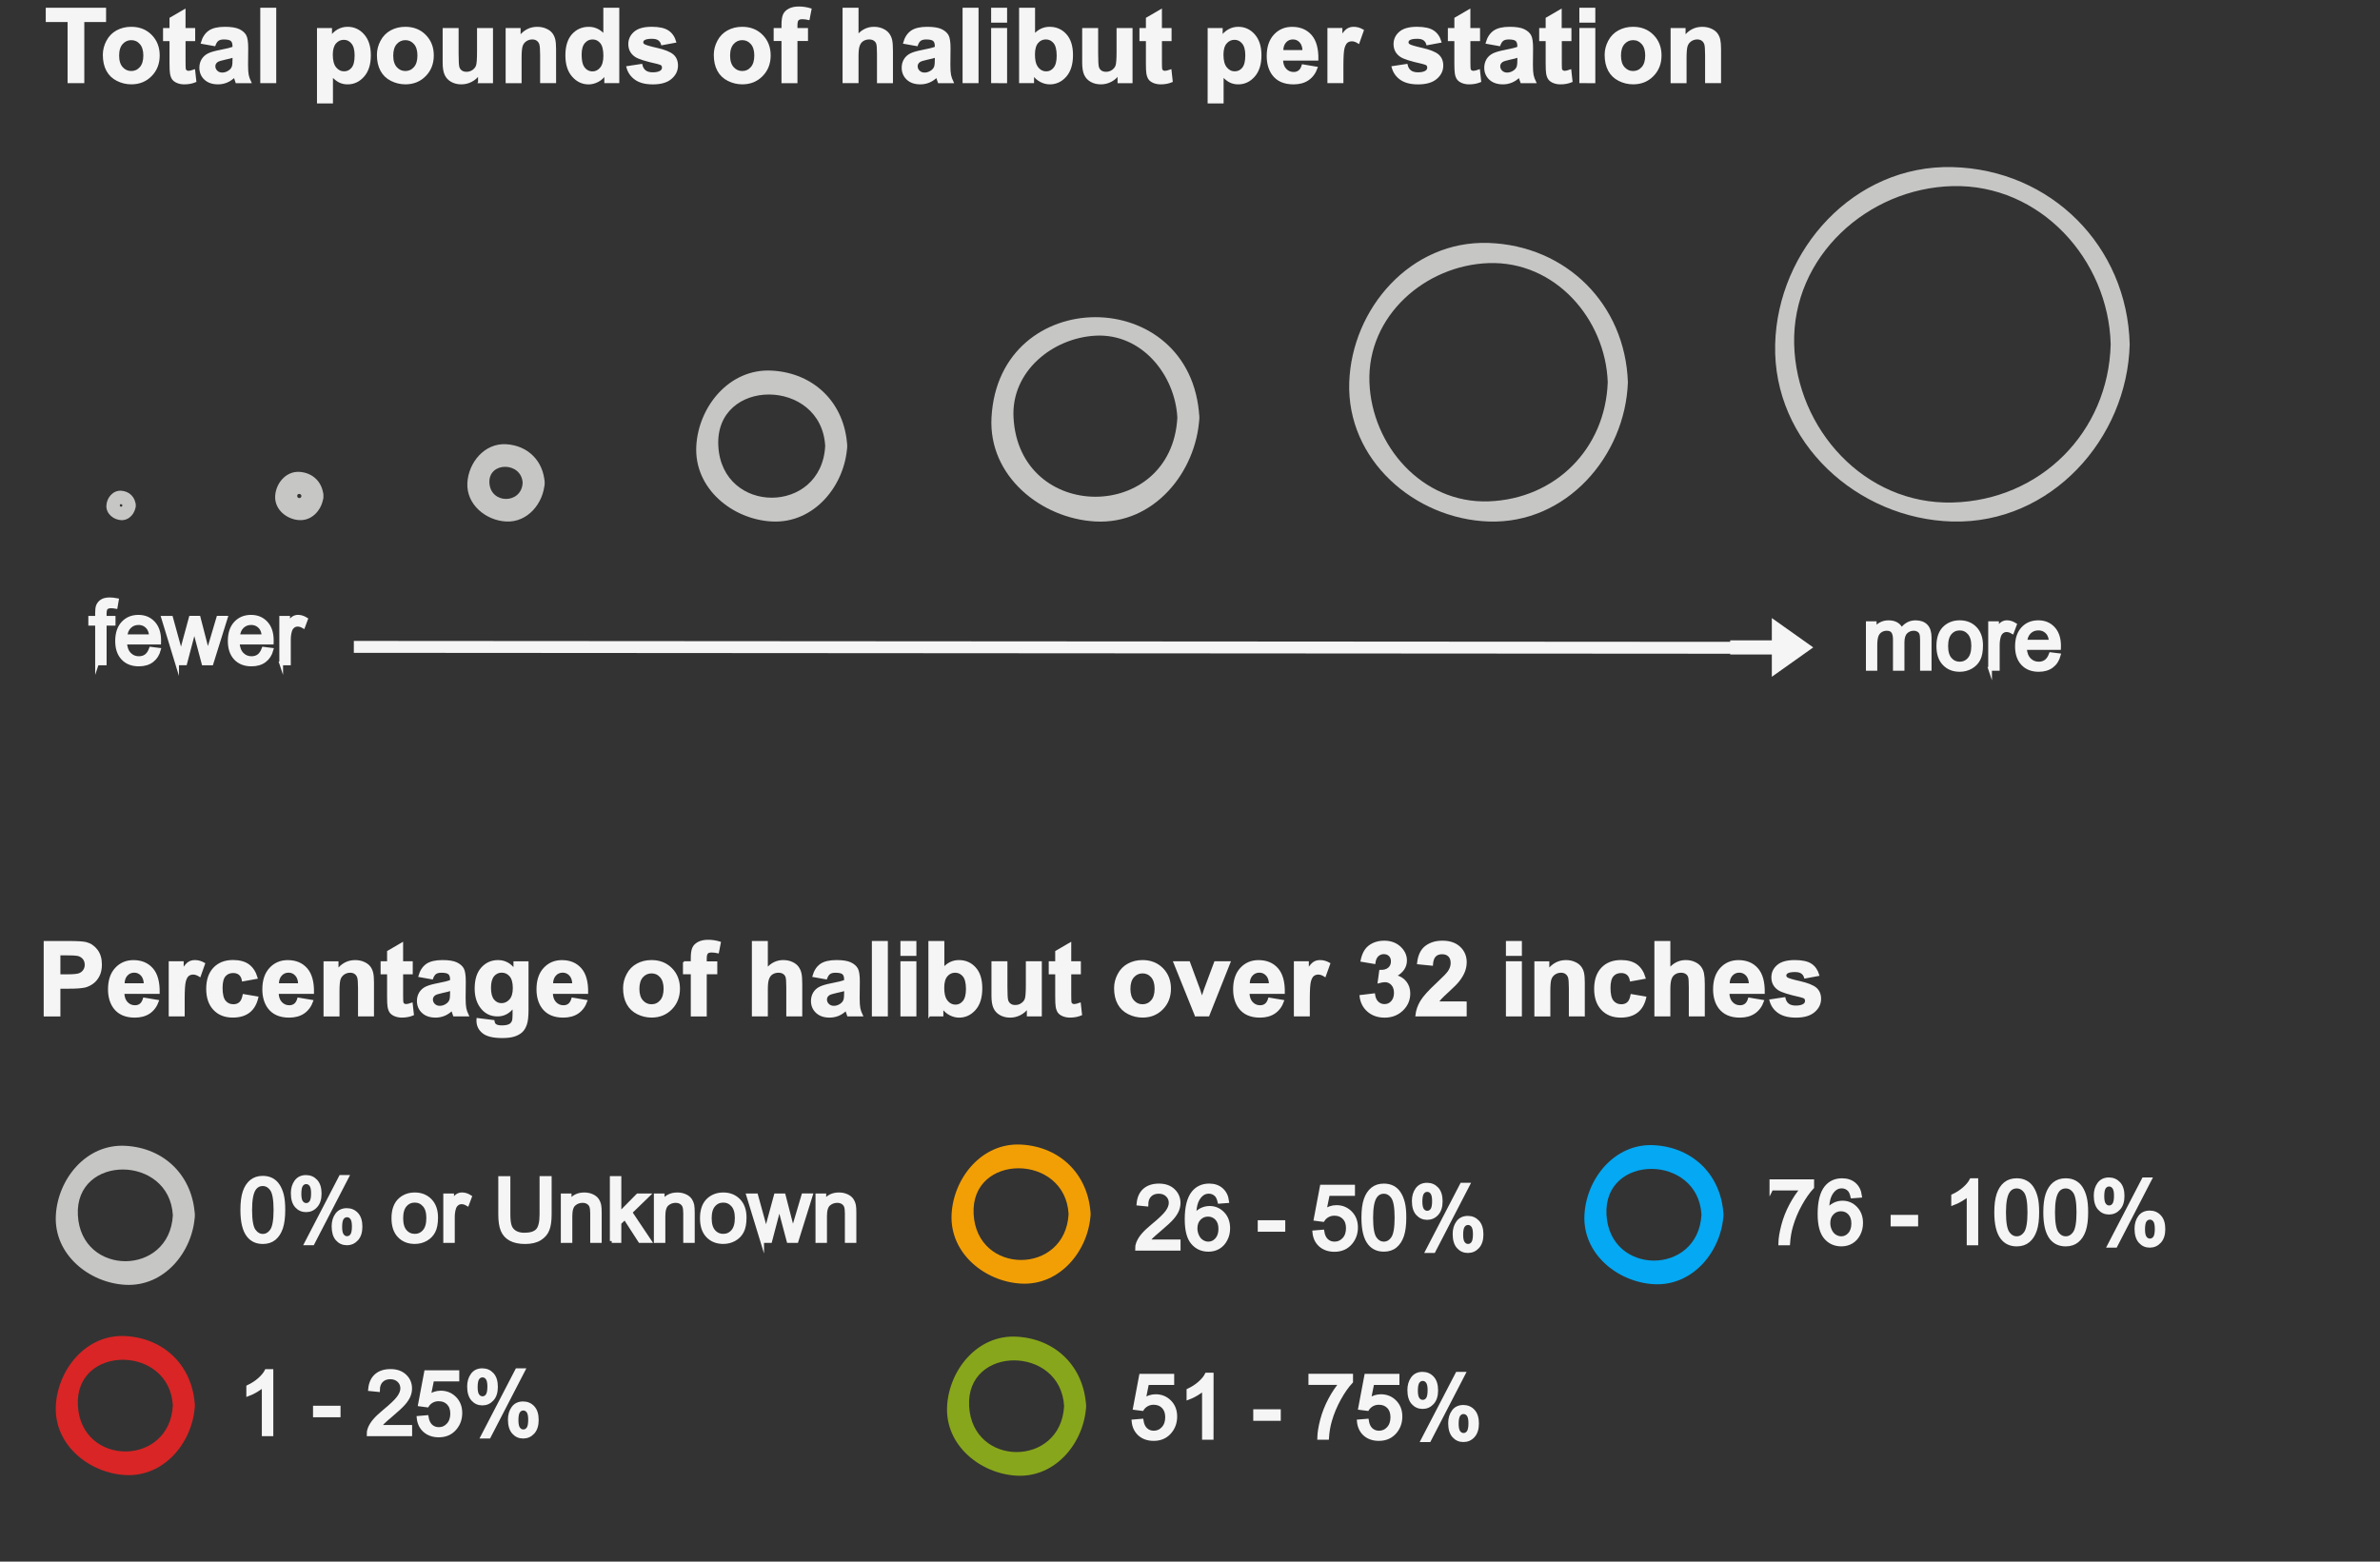 <?xml version="1.0" encoding="utf-8"?>
<!-- Generator: Adobe Illustrator 16.0.4, SVG Export Plug-In . SVG Version: 6.00 Build 0)  -->
<!DOCTYPE svg PUBLIC "-//W3C//DTD SVG 1.1//EN" "http://www.w3.org/Graphics/SVG/1.1/DTD/svg11.dtd">
<svg version="1.1" id="Layer_1" xmlns="http://www.w3.org/2000/svg" xmlns:xlink="http://www.w3.org/1999/xlink" x="0px" y="0px"
	 width="320px" height="210px" viewBox="0 0 320 210" enable-background="new 0 0 320 210" xml:space="preserve">
<rect x="0" y="0" width="320" height="210" fill="#333333" stroke="none"/>
<symbol  id="Arrow_25" viewBox="-22.859 -13.141 45.718 26.281">
	<polygon fill="none" points="-22.859,-13.141 22.859,-13.141 22.859,13.141 -22.859,13.141 	"/>
	<g>
		<polygon fill="#F5F5F5" points="-5.512,2.214 8.487,2.214 8.487,-3.877 22.405,4.15 8.487,12.172 8.487,6.085 -5.512,6.085 		"/>
	</g>
</symbol>
<g>
	<g>
		<path fill="#C6C6C5" d="M23.24,163.427c-0.443,8.229-12.325,8.229-12.769,0C10.029,155.195,22.8,155.235,23.24,163.427
			c0.104,1.899,3.064,1.91,2.961,0c-0.286-5.285-4.059-9.061-9.345-9.346c-5.278-0.285-9.086,4.485-9.348,9.346
			c-0.283,5.278,4.487,9.085,9.348,9.345c5.276,0.286,9.084-4.483,9.345-9.345C26.306,161.52,23.344,161.527,23.24,163.427z"/>
	</g>
</g>
<g enable-background="new    ">
	<path fill="#F5F5F5" stroke="#F5F5F5" stroke-width="0.5" stroke-miterlimit="10" d="M32.573,162.706
		c0-1.001,0.104-1.807,0.309-2.42c0.206-0.61,0.514-1.082,0.92-1.415c0.406-0.329,0.918-0.498,1.535-0.498
		c0.456,0,0.854,0.095,1.197,0.276c0.344,0.184,0.627,0.448,0.85,0.794c0.223,0.343,0.399,0.765,0.527,1.259
		c0.127,0.495,0.19,1.166,0.19,2.002c0,0.998-0.103,1.796-0.307,2.407c-0.205,0.608-0.51,1.082-0.917,1.421
		c-0.406,0.331-0.921,0.499-1.542,0.499c-0.817,0-1.46-0.293-1.926-0.882C32.853,165.448,32.573,164.3,32.573,162.706z
		 M33.643,162.706c0,1.393,0.164,2.325,0.488,2.782c0.326,0.454,0.728,0.691,1.207,0.691s0.88-0.231,1.206-0.695
		c0.326-0.463,0.489-1.388,0.489-2.778c0-1.394-0.163-2.322-0.489-2.777c-0.325-0.456-0.73-0.688-1.216-0.688
		c-0.478,0-0.86,0.202-1.145,0.606C33.824,160.361,33.643,161.314,33.643,162.706z"/>
	<path fill="#F5F5F5" stroke="#F5F5F5" stroke-width="0.5" stroke-miterlimit="10" d="M39.358,160.445
		c0-0.605,0.152-1.122,0.457-1.541c0.305-0.422,0.747-0.638,1.325-0.638c0.532,0,0.972,0.188,1.322,0.566
		c0.349,0.385,0.523,0.938,0.523,1.676c0,0.72-0.176,1.269-0.528,1.656c-0.353,0.394-0.788,0.585-1.304,0.585
		c-0.514,0-0.939-0.189-1.281-0.572C39.53,161.795,39.358,161.217,39.358,160.445z M41.169,158.98c-0.259,0-0.473,0.111-0.646,0.337
		c-0.171,0.224-0.257,0.634-0.257,1.231c0,0.544,0.086,0.927,0.261,1.146c0.173,0.225,0.388,0.335,0.642,0.335
		c0.263,0,0.479-0.11,0.651-0.337c0.171-0.228,0.257-0.634,0.257-1.226c0-0.547-0.087-0.932-0.261-1.154
		C41.643,159.094,41.428,158.98,41.169,158.98z M41.174,167.202l4.639-8.938h0.843l-4.621,8.938H41.174L41.174,167.202z
		 M44.843,164.898c0-0.61,0.152-1.129,0.456-1.547c0.305-0.417,0.748-0.634,1.331-0.634c0.532,0,0.972,0.186,1.322,0.568
		c0.35,0.382,0.522,0.935,0.522,1.672c0,0.72-0.176,1.27-0.529,1.66c-0.353,0.389-0.789,0.584-1.311,0.584
		c-0.513,0-0.939-0.191-1.28-0.576S44.843,165.667,44.843,164.898z M46.658,163.436c-0.262,0-0.479,0.109-0.65,0.335
		c-0.171,0.225-0.257,0.634-0.257,1.233c0,0.538,0.086,0.919,0.261,1.144c0.173,0.226,0.387,0.337,0.642,0.337
		c0.267,0,0.484-0.111,0.656-0.337c0.171-0.225,0.258-0.632,0.258-1.226c0-0.548-0.087-0.933-0.261-1.154
		C47.133,163.543,46.917,163.436,46.658,163.436z"/>
	<path fill="#F5F5F5" stroke="#F5F5F5" stroke-width="0.5" stroke-miterlimit="10" d="M52.888,163.817
		c0-1.138,0.316-1.98,0.949-2.527c0.528-0.454,1.173-0.682,1.932-0.682c0.844,0,1.535,0.275,2.07,0.828
		c0.536,0.556,0.804,1.317,0.804,2.292c0,0.791-0.118,1.415-0.355,1.867c-0.236,0.452-0.582,0.804-1.035,1.055
		c-0.453,0.251-0.948,0.376-1.483,0.376c-0.86,0-1.555-0.276-2.085-0.827C53.153,165.647,52.888,164.854,52.888,163.817z
		 M53.958,163.817c0,0.784,0.171,1.378,0.515,1.765c0.342,0.395,0.775,0.588,1.295,0.588c0.516,0,0.946-0.191,1.29-0.592
		c0.344-0.393,0.515-0.993,0.515-1.8c0-0.758-0.173-1.336-0.518-1.723c-0.344-0.391-0.773-0.588-1.286-0.588
		c-0.52,0-0.953,0.193-1.295,0.584C54.129,162.444,53.958,163.032,53.958,163.817z"/>
	<path fill="#F5F5F5" stroke="#F5F5F5" stroke-width="0.5" stroke-miterlimit="10" d="M59.853,166.888v-6.142h0.937v0.927
		c0.238-0.433,0.459-0.721,0.662-0.86s0.426-0.21,0.668-0.21c0.351,0,0.707,0.11,1.07,0.341l-0.359,0.965
		c-0.254-0.149-0.509-0.229-0.763-0.229c-0.227,0-0.432,0.063-0.613,0.205c-0.18,0.14-0.31,0.328-0.387,0.567
		c-0.116,0.369-0.174,0.775-0.174,1.214v3.217L59.853,166.888L59.853,166.888z"/>
	<path fill="#F5F5F5" stroke="#F5F5F5" stroke-width="0.5" stroke-miterlimit="10" d="M72.797,158.41h1.123v4.899
		c0,0.852-0.097,1.528-0.29,2.029c-0.192,0.502-0.541,0.912-1.044,1.224c-0.503,0.314-1.165,0.471-1.982,0.471
		c-0.795,0-1.443-0.138-1.95-0.409c-0.506-0.271-0.867-0.668-1.083-1.189c-0.216-0.513-0.324-1.222-0.324-2.119v-4.901h1.123v4.894
		c0,0.737,0.069,1.277,0.207,1.626c0.136,0.35,0.372,0.616,0.705,0.806c0.334,0.189,0.742,0.283,1.223,0.283
		c0.826,0,1.414-0.188,1.765-0.559c0.35-0.378,0.526-1.094,0.526-2.162L72.797,158.41L72.797,158.41z"/>
	<path fill="#F5F5F5" stroke="#F5F5F5" stroke-width="0.5" stroke-miterlimit="10" d="M75.655,166.888v-6.142h0.937v0.873
		c0.452-0.674,1.104-1.011,1.955-1.011c0.37,0,0.711,0.064,1.021,0.198c0.309,0.135,0.543,0.309,0.697,0.523
		c0.154,0.216,0.263,0.473,0.324,0.77c0.039,0.189,0.06,0.532,0.06,1.007v3.777h-1.042v-3.737c0-0.423-0.041-0.74-0.122-0.951
		c-0.081-0.211-0.225-0.377-0.431-0.506c-0.207-0.128-0.449-0.188-0.726-0.188c-0.444,0-0.827,0.146-1.147,0.427
		c-0.322,0.278-0.482,0.816-0.482,1.603v3.353L75.655,166.888L75.655,166.888z"/>
	<path fill="#F5F5F5" stroke="#F5F5F5" stroke-width="0.5" stroke-miterlimit="10" d="M82.248,166.888v-8.478h1.041v4.834
		l2.464-2.498h1.347l-2.348,2.278l2.585,3.863h-1.285l-2.029-3.14l-0.735,0.706v2.434H82.248L82.248,166.888z"/>
	<path fill="#F5F5F5" stroke="#F5F5F5" stroke-width="0.5" stroke-miterlimit="10" d="M88.165,166.888v-6.142h0.938v0.873
		c0.45-0.674,1.103-1.011,1.954-1.011c0.369,0,0.709,0.064,1.02,0.198c0.31,0.135,0.543,0.309,0.697,0.523
		c0.154,0.216,0.263,0.473,0.324,0.77c0.039,0.189,0.059,0.532,0.059,1.007v3.777h-1.041v-3.737c0-0.423-0.041-0.74-0.122-0.951
		c-0.082-0.211-0.225-0.377-0.431-0.506c-0.207-0.128-0.447-0.188-0.725-0.188c-0.443,0-0.827,0.146-1.148,0.427
		c-0.322,0.278-0.483,0.816-0.483,1.603v3.353L88.165,166.888L88.165,166.888z"/>
	<path fill="#F5F5F5" stroke="#F5F5F5" stroke-width="0.5" stroke-miterlimit="10" d="M94.367,163.817
		c0-1.138,0.316-1.98,0.949-2.527c0.529-0.454,1.173-0.682,1.932-0.682c0.843,0,1.534,0.275,2.071,0.828
		c0.536,0.556,0.804,1.317,0.804,2.292c0,0.791-0.118,1.415-0.356,1.867c-0.236,0.452-0.582,0.804-1.035,1.055
		c-0.454,0.251-0.948,0.376-1.483,0.376c-0.86,0-1.555-0.276-2.086-0.827C94.632,165.647,94.367,164.854,94.367,163.817z
		 M95.437,163.817c0,0.784,0.171,1.378,0.515,1.765c0.342,0.395,0.774,0.588,1.295,0.588c0.515,0,0.946-0.191,1.29-0.592
		c0.344-0.393,0.515-0.993,0.515-1.8c0-0.758-0.172-1.336-0.517-1.723c-0.344-0.389-0.774-0.588-1.286-0.588
		c-0.521,0-0.954,0.193-1.295,0.584C95.607,162.444,95.437,163.032,95.437,163.817z"/>
	<path fill="#F5F5F5" stroke="#F5F5F5" stroke-width="0.5" stroke-miterlimit="10" d="M102.475,166.888l-1.88-6.142h1.077
		l0.977,3.544l0.364,1.321c0.016-0.067,0.121-0.488,0.318-1.268l0.977-3.598h1.07l0.919,3.56l0.307,1.171l0.353-1.183l1.052-3.556
		h1.012l-1.919,6.146h-1.083l-0.977-3.68l-0.237-1.049l-1.243,4.728h-1.087L102.475,166.888L102.475,166.888z"/>
	<path fill="#F5F5F5" stroke="#F5F5F5" stroke-width="0.5" stroke-miterlimit="10" d="M109.897,166.888v-6.142h0.936v0.873
		c0.452-0.674,1.104-1.011,1.955-1.011c0.37,0,0.711,0.064,1.021,0.198c0.31,0.135,0.543,0.309,0.697,0.523
		c0.154,0.216,0.263,0.473,0.324,0.77c0.039,0.189,0.059,0.532,0.059,1.007v3.777h-1.042v-3.737c0-0.423-0.041-0.74-0.121-0.951
		c-0.082-0.211-0.225-0.377-0.432-0.506c-0.206-0.128-0.449-0.188-0.726-0.188c-0.443,0-0.826,0.146-1.148,0.427
		c-0.322,0.278-0.482,0.816-0.482,1.603v3.353L109.897,166.888L109.897,166.888z"/>
</g>
<g>
	<g>
		<path fill="#88A61B" d="M143.072,189.093c-0.443,8.228-12.326,8.228-12.769,0C129.858,180.859,142.631,180.901,143.072,189.093
			c0.103,1.899,3.065,1.911,2.962,0c-0.285-5.286-4.058-9.061-9.345-9.346c-5.278-0.285-9.085,4.486-9.347,9.346
			c-0.285,5.278,4.486,9.085,9.347,9.346c5.275,0.285,9.083-4.484,9.345-9.346C146.137,187.184,143.174,187.193,143.072,189.093z"/>
	</g>
</g>
<g enable-background="new    ">
	<path fill="#F5F5F5" stroke="#F5F5F5" stroke-width="0.5" stroke-miterlimit="10" d="M152.404,191.134l1.093-0.092
		c0.081,0.532,0.269,0.933,0.563,1.2c0.296,0.269,0.651,0.402,1.067,0.402c0.501,0,0.926-0.189,1.272-0.566
		c0.347-0.38,0.52-0.881,0.52-1.502c0-0.597-0.167-1.062-0.5-1.409c-0.333-0.345-0.77-0.515-1.31-0.515
		c-0.335,0-0.638,0.076-0.908,0.228c-0.271,0.153-0.482,0.349-0.637,0.594l-0.977-0.126l0.821-4.354h4.216v0.996h-3.384l-0.457,2.28
		c0.509-0.354,1.043-0.528,1.602-0.528c0.741,0,1.365,0.256,1.874,0.766c0.509,0.515,0.764,1.17,0.764,1.976
		c0,0.77-0.226,1.433-0.671,1.993c-0.544,0.684-1.286,1.032-2.228,1.032c-0.77,0-1.401-0.216-1.889-0.647
		C152.749,192.424,152.473,191.848,152.404,191.134z"/>
	<path fill="#F5F5F5" stroke="#F5F5F5" stroke-width="0.5" stroke-miterlimit="10" d="M162.914,193.356h-1.041v-6.636
		c-0.251,0.239-0.58,0.479-0.986,0.718c-0.407,0.241-0.772,0.421-1.097,0.538v-1.007c0.582-0.274,1.092-0.605,1.528-0.996
		c0.436-0.391,0.743-0.766,0.925-1.134h0.677L162.914,193.356L162.914,193.356z"/>
	<path fill="#F5F5F5" stroke="#F5F5F5" stroke-width="0.5" stroke-miterlimit="10" d="M168.755,190.812v-1.05h3.2v1.05H168.755z"/>
	<path fill="#F5F5F5" stroke="#F5F5F5" stroke-width="0.5" stroke-miterlimit="10" d="M176.176,185.985v-1h5.492v0.812
		c-0.543,0.572-1.077,1.336-1.605,2.286c-0.53,0.955-0.939,1.932-1.228,2.94c-0.21,0.709-0.344,1.486-0.4,2.332h-1.07
		c0.015-0.672,0.145-1.474,0.392-2.418c0.251-0.946,0.611-1.855,1.081-2.736c0.469-0.877,0.967-1.618,1.498-2.219L176.176,185.985
		L176.176,185.985z"/>
	<path fill="#F5F5F5" stroke="#F5F5F5" stroke-width="0.5" stroke-miterlimit="10" d="M182.695,191.134l1.095-0.092
		c0.08,0.532,0.266,0.933,0.557,1.2c0.295,0.269,0.65,0.402,1.067,0.402c0.502,0,0.926-0.189,1.272-0.566
		c0.347-0.38,0.516-0.881,0.516-1.502c0-0.597-0.165-1.062-0.499-1.409c-0.334-0.345-0.772-0.515-1.312-0.515
		c-0.334,0-0.637,0.076-0.909,0.228c-0.266,0.153-0.478,0.349-0.635,0.594l-0.979-0.126l0.823-4.354h4.218v0.996h-3.385l-0.459,2.28
		c0.513-0.354,1.046-0.528,1.601-0.528c0.741,0,1.37,0.256,1.872,0.766c0.509,0.515,0.761,1.17,0.761,1.976
		c0,0.77-0.228,1.433-0.669,1.993c-0.548,0.684-1.291,1.032-2.23,1.032c-0.77,0-1.402-0.216-1.888-0.647
		C183.032,192.426,182.765,191.848,182.695,191.134z"/>
	<path fill="#F5F5F5" stroke="#F5F5F5" stroke-width="0.5" stroke-miterlimit="10" d="M189.481,186.912
		c0-0.605,0.151-1.122,0.455-1.547c0.306-0.424,0.745-0.636,1.325-0.636c0.531,0,0.973,0.189,1.322,0.57
		c0.35,0.379,0.524,0.938,0.524,1.673c0,0.721-0.179,1.268-0.53,1.658c-0.354,0.389-0.787,0.582-1.304,0.582
		c-0.515,0-0.94-0.191-1.282-0.572S189.481,187.684,189.481,186.912z M191.289,185.449c-0.256,0-0.471,0.111-0.644,0.335
		c-0.172,0.228-0.257,0.638-0.257,1.231c0,0.543,0.087,0.927,0.261,1.148c0.173,0.224,0.388,0.331,0.64,0.331
		c0.264,0,0.48-0.109,0.651-0.335c0.174-0.224,0.259-0.632,0.259-1.226c0-0.547-0.086-0.927-0.261-1.152
		C191.766,185.559,191.548,185.449,191.289,185.449z M191.295,193.667l4.641-8.936h0.843l-4.621,8.936H191.295z M194.965,191.367
		c0-0.61,0.152-1.126,0.457-1.547c0.304-0.423,0.747-0.636,1.329-0.636c0.532,0,0.974,0.189,1.322,0.57
		c0.351,0.379,0.523,0.937,0.523,1.676c0,0.718-0.177,1.27-0.529,1.658c-0.349,0.389-0.79,0.578-1.31,0.578
		c-0.514,0-0.936-0.189-1.281-0.572C195.134,192.708,194.965,192.133,194.965,191.367z M196.78,189.902
		c-0.263,0-0.479,0.107-0.65,0.335c-0.171,0.225-0.26,0.636-0.26,1.231c0,0.54,0.089,0.923,0.262,1.146
		c0.173,0.224,0.392,0.337,0.643,0.337c0.267,0,0.485-0.111,0.656-0.337c0.172-0.227,0.259-0.636,0.259-1.226
		c0-0.548-0.087-0.931-0.262-1.153C197.255,190.012,197.039,189.902,196.78,189.902z"/>
</g>
<g>
	<g>
		<path fill="#D92525" d="M23.24,189.013c-0.443,8.227-12.325,8.227-12.769,0C10.029,180.777,22.8,180.821,23.24,189.013
			c0.104,1.898,3.064,1.908,2.961,0c-0.286-5.287-4.059-9.064-9.345-9.348c-5.278-0.283-9.086,4.487-9.348,9.348
			c-0.283,5.274,4.487,9.083,9.348,9.343c5.275,0.286,9.084-4.483,9.345-9.343C26.306,187.102,23.344,187.113,23.24,189.013z"/>
	</g>
</g>
<g enable-background="new    ">
	<path fill="#F5F5F5" stroke="#F5F5F5" stroke-width="0.5" stroke-miterlimit="10" d="M36.497,192.878h-1.042v-6.636
		c-0.25,0.239-0.58,0.475-0.987,0.72c-0.406,0.241-0.772,0.417-1.096,0.536v-1.008c0.583-0.273,1.091-0.604,1.527-0.995
		c0.437-0.393,0.744-0.768,0.927-1.132h0.671L36.497,192.878L36.497,192.878z"/>
	<path fill="#F5F5F5" stroke="#F5F5F5" stroke-width="0.5" stroke-miterlimit="10" d="M42.338,190.333v-1.047h3.198v1.047H42.338z"
		/>
	<path fill="#F5F5F5" stroke="#F5F5F5" stroke-width="0.5" stroke-miterlimit="10" d="M55.161,191.879v0.999h-5.605
		c-0.008-0.251,0.033-0.49,0.122-0.724c0.143-0.381,0.371-0.758,0.685-1.126c0.314-0.369,0.768-0.8,1.362-1.286
		c0.922-0.759,1.544-1.354,1.869-1.797c0.324-0.441,0.486-0.859,0.486-1.252c0-0.411-0.147-0.762-0.442-1.047
		c-0.295-0.279-0.68-0.429-1.154-0.429c-0.502,0-0.902,0.149-1.204,0.449c-0.301,0.305-0.453,0.721-0.457,1.253l-1.07-0.105
		c0.074-0.803,0.35-1.409,0.827-1.831c0.478-0.419,1.121-0.628,1.926-0.628c0.812,0,1.458,0.23,1.931,0.682
		c0.474,0.448,0.712,1.006,0.712,1.676c0,0.341-0.069,0.678-0.208,1.003c-0.14,0.327-0.37,0.674-0.692,1.038
		c-0.322,0.361-0.857,0.859-1.605,1.491c-0.625,0.526-1.026,0.881-1.204,1.066c-0.178,0.188-0.323,0.376-0.439,0.567H55.161
		L55.161,191.879z"/>
	<path fill="#F5F5F5" stroke="#F5F5F5" stroke-width="0.5" stroke-miterlimit="10" d="M56.278,190.657l1.093-0.094
		c0.081,0.53,0.269,0.929,0.563,1.202c0.295,0.266,0.651,0.402,1.067,0.402c0.502,0,0.926-0.189,1.272-0.569
		c0.346-0.379,0.521-0.879,0.521-1.503c0-0.595-0.167-1.061-0.5-1.405c-0.334-0.345-0.77-0.513-1.311-0.513
		c-0.335,0-0.637,0.072-0.908,0.224c-0.27,0.151-0.482,0.349-0.637,0.596l-0.977-0.128l0.821-4.354H61.5v0.998h-3.384l-0.457,2.278
		c0.509-0.353,1.043-0.53,1.603-0.53c0.74,0,1.364,0.258,1.874,0.77c0.508,0.511,0.763,1.172,0.763,1.978
		c0,0.764-0.223,1.429-0.671,1.989c-0.544,0.686-1.286,1.032-2.227,1.032c-0.772,0-1.401-0.221-1.889-0.649
		C56.622,191.945,56.347,191.371,56.278,190.657z"/>
	<path fill="#F5F5F5" stroke="#F5F5F5" stroke-width="0.5" stroke-miterlimit="10" d="M63.062,186.436
		c0-0.605,0.151-1.12,0.458-1.544c0.304-0.425,0.746-0.638,1.324-0.638c0.532,0,0.972,0.189,1.323,0.569
		c0.349,0.381,0.522,0.939,0.522,1.675c0,0.718-0.177,1.271-0.53,1.658c-0.352,0.389-0.787,0.582-1.304,0.582
		c-0.513,0-0.94-0.191-1.281-0.572C63.233,187.781,63.062,187.205,63.062,186.436z M64.874,184.971c-0.259,0-0.473,0.11-0.645,0.335
		c-0.171,0.224-0.258,0.634-0.258,1.232c0,0.544,0.087,0.925,0.261,1.149c0.173,0.22,0.389,0.329,0.642,0.329
		c0.261,0,0.479-0.109,0.649-0.333c0.172-0.228,0.258-0.638,0.258-1.228c0-0.548-0.086-0.931-0.26-1.152
		C65.347,185.081,65.131,184.971,64.874,184.971z M64.879,193.192l4.638-8.94h0.845l-4.623,8.94H64.879L64.879,193.192z
		 M68.545,190.889c0-0.609,0.152-1.128,0.457-1.547c0.305-0.422,0.748-0.632,1.331-0.632c0.532,0,0.972,0.186,1.321,0.566
		c0.35,0.381,0.524,0.937,0.524,1.672c0,0.722-0.177,1.271-0.529,1.664c-0.353,0.387-0.79,0.58-1.311,0.58
		c-0.513,0-0.939-0.191-1.28-0.577C68.717,192.23,68.545,191.654,68.545,190.889z M70.362,189.424c-0.263,0-0.479,0.113-0.651,0.337
		c-0.171,0.225-0.257,0.636-0.257,1.231c0,0.54,0.087,0.923,0.261,1.145c0.173,0.225,0.388,0.337,0.641,0.337
		c0.267,0,0.485-0.11,0.657-0.337c0.172-0.226,0.257-0.634,0.257-1.226c0-0.549-0.086-0.932-0.26-1.154
		C70.834,189.537,70.62,189.424,70.362,189.424z"/>
</g>
<g>
	<g>
		<path fill="#05A8F2" d="M228.768,163.346c-0.443,8.228-12.326,8.228-12.77,0C215.555,155.111,228.326,155.155,228.768,163.346
			c0.103,1.899,3.062,1.911,2.961,0c-0.284-5.286-4.057-9.062-9.346-9.35c-5.276-0.283-9.085,4.49-9.348,9.35
			c-0.283,5.279,4.489,9.082,9.348,9.344c5.275,0.285,9.083-4.482,9.346-9.344C231.832,161.437,228.869,161.444,228.768,163.346z"/>
	</g>
</g>
<g enable-background="new    ">
	<path fill="#F5F5F5" stroke="#F5F5F5" stroke-width="0.5" stroke-miterlimit="10" d="M238.171,159.842v-0.999h5.49v0.806
		c-0.539,0.572-1.075,1.337-1.604,2.284c-0.53,0.958-0.941,1.933-1.23,2.943c-0.207,0.712-0.341,1.487-0.397,2.33h-1.07
		c0.012-0.67,0.146-1.473,0.392-2.418c0.247-0.944,0.608-1.854,1.08-2.734c0.472-0.879,0.967-1.618,1.497-2.218h-4.155
		L238.171,159.842L238.171,159.842z"/>
	<path fill="#F5F5F5" stroke="#F5F5F5" stroke-width="0.5" stroke-miterlimit="10" d="M250.091,160.809l-1.038,0.081
		c-0.093-0.408-0.225-0.705-0.392-0.889c-0.275-0.299-0.629-0.448-1.04-0.448c-0.333,0-0.623,0.098-0.874,0.278
		c-0.328,0.239-0.586,0.591-0.776,1.049c-0.188,0.458-0.286,1.112-0.294,1.959c0.251-0.383,0.556-0.665,0.921-0.849
		c0.36-0.188,0.742-0.277,1.137-0.277c0.694,0,1.286,0.258,1.773,0.766c0.487,0.512,0.731,1.172,0.731,1.981
		c0,0.53-0.112,1.026-0.345,1.484c-0.232,0.455-0.545,0.804-0.948,1.047c-0.4,0.241-0.855,0.362-1.365,0.362
		c-0.867,0-1.58-0.318-2.121-0.956c-0.548-0.639-0.821-1.69-0.821-3.155c0-1.639,0.302-2.829,0.906-3.574
		c0.529-0.647,1.242-0.969,2.137-0.969c0.665,0,1.213,0.188,1.639,0.557C249.751,159.634,250.005,160.15,250.091,160.809z
		 M245.84,164.464c0,0.358,0.075,0.703,0.229,1.03c0.148,0.327,0.364,0.576,0.637,0.749c0.274,0.17,0.562,0.258,0.861,0.258
		c0.441,0,0.82-0.178,1.134-0.53c0.312-0.352,0.472-0.838,0.472-1.447c0-0.588-0.154-1.049-0.47-1.383
		c-0.312-0.339-0.704-0.507-1.178-0.507c-0.473,0-0.87,0.166-1.198,0.507C246.001,163.475,245.84,163.917,245.84,164.464z"/>
	<path fill="#F5F5F5" stroke="#F5F5F5" stroke-width="0.5" stroke-miterlimit="10" d="M254.453,164.667v-1.047h3.197v1.047H254.453z
		"/>
	<path fill="#F5F5F5" stroke="#F5F5F5" stroke-width="0.5" stroke-miterlimit="10" d="M265.726,167.212h-1.04v-6.639
		c-0.251,0.239-0.582,0.477-0.988,0.72c-0.405,0.243-0.771,0.418-1.094,0.536v-1.007c0.581-0.273,1.09-0.604,1.526-0.995
		c0.437-0.393,0.744-0.769,0.927-1.132h0.671v8.513h-0.002V167.212L265.726,167.212z"/>
	<path fill="#F5F5F5" stroke="#F5F5F5" stroke-width="0.5" stroke-miterlimit="10" d="M268.391,163.03
		c0-1.004,0.104-1.81,0.311-2.421c0.206-0.61,0.512-1.083,0.919-1.414c0.405-0.332,0.92-0.498,1.537-0.498
		c0.455,0,0.854,0.092,1.197,0.275c0.349,0.184,0.632,0.448,0.85,0.791c0.224,0.347,0.4,0.766,0.526,1.262
		c0.127,0.496,0.191,1.162,0.191,1.999c0,0.999-0.104,1.798-0.31,2.406c-0.203,0.611-0.511,1.086-0.915,1.421
		c-0.406,0.335-0.921,0.504-1.541,0.504c-0.819,0-1.462-0.297-1.928-0.883C268.672,165.771,268.391,164.621,268.391,163.03z
		 M269.461,163.03c0,1.392,0.164,2.316,0.489,2.778c0.324,0.461,0.727,0.692,1.207,0.692c0.479,0,0.885-0.231,1.212-0.696
		c0.317-0.462,0.483-1.387,0.483-2.776c0-1.396-0.164-2.321-0.483-2.778c-0.327-0.462-0.734-0.686-1.218-0.686
		c-0.475,0-0.856,0.199-1.141,0.604C269.641,160.683,269.461,161.64,269.461,163.03z"/>
	<path fill="#F5F5F5" stroke="#F5F5F5" stroke-width="0.5" stroke-miterlimit="10" d="M274.98,163.03
		c0-1.004,0.104-1.81,0.309-2.421c0.206-0.61,0.514-1.083,0.92-1.414c0.406-0.332,0.92-0.498,1.537-0.498
		c0.46,0,0.853,0.092,1.201,0.275c0.345,0.184,0.627,0.448,0.847,0.791c0.227,0.347,0.397,0.766,0.524,1.262
		c0.129,0.496,0.192,1.162,0.192,1.999c0,0.999-0.104,1.798-0.308,2.406c-0.204,0.611-0.516,1.086-0.923,1.421
		c-0.406,0.335-0.924,0.504-1.542,0.504c-0.818,0-1.459-0.297-1.927-0.883C275.26,165.771,274.98,164.621,274.98,163.03z
		 M276.052,163.03c0,1.392,0.161,2.316,0.488,2.778c0.323,0.461,0.727,0.692,1.207,0.692c0.479,0,0.885-0.231,1.211-0.696
		c0.322-0.462,0.487-1.387,0.487-2.776c0-1.396-0.164-2.321-0.487-2.778c-0.326-0.462-0.732-0.686-1.213-0.686
		c-0.479,0-0.86,0.199-1.146,0.604C276.229,160.683,276.052,161.64,276.052,163.03z"/>
	<path fill="#F5F5F5" stroke="#F5F5F5" stroke-width="0.5" stroke-miterlimit="10" d="M281.766,160.769
		c0-0.604,0.148-1.12,0.456-1.545c0.309-0.423,0.745-0.636,1.33-0.636c0.527,0,0.966,0.189,1.321,0.568
		c0.349,0.38,0.52,0.938,0.52,1.676c0,0.716-0.178,1.27-0.53,1.658c-0.351,0.387-0.786,0.58-1.299,0.58
		c-0.512,0-0.938-0.189-1.281-0.572C281.935,162.115,281.766,161.54,281.766,160.769z M283.576,159.304
		c-0.26,0-0.473,0.111-0.646,0.335c-0.171,0.227-0.256,0.636-0.256,1.231c0,0.546,0.087,0.927,0.266,1.15
		c0.174,0.223,0.39,0.332,0.637,0.332c0.268,0,0.478-0.111,0.651-0.337c0.171-0.227,0.258-0.636,0.258-1.226
		c0-0.548-0.087-0.931-0.262-1.153C284.05,159.415,283.833,159.304,283.576,159.304z M283.58,167.525l4.642-8.941h0.841
		l-4.619,8.941H283.58L283.58,167.525z M287.247,165.223c0-0.609,0.152-1.13,0.456-1.549c0.306-0.42,0.748-0.633,1.332-0.633
		c0.531,0,0.973,0.185,1.322,0.569c0.35,0.379,0.524,0.935,0.524,1.671c0,0.721-0.177,1.27-0.53,1.66s-0.789,0.584-1.31,0.584
		c-0.514,0-0.94-0.191-1.281-0.576C287.419,166.564,287.247,165.988,287.247,165.223z M289.062,163.758
		c-0.262,0-0.478,0.112-0.651,0.337c-0.171,0.224-0.257,0.636-0.257,1.231c0,0.539,0.087,0.923,0.262,1.146
		c0.175,0.222,0.389,0.335,0.641,0.335c0.267,0,0.486-0.111,0.658-0.335c0.172-0.226,0.258-0.634,0.258-1.228
		c0-0.55-0.087-0.933-0.261-1.154C289.538,163.87,289.321,163.758,289.062,163.758z"/>
</g>
<g>
	<g>
		<path fill="#F29F05" d="M143.676,163.262c-0.443,8.229-12.325,8.229-12.769,0C130.464,155.028,143.235,155.07,143.676,163.262
			c0.103,1.899,3.065,1.911,2.961,0c-0.285-5.284-4.058-9.061-9.345-9.346c-5.277-0.285-9.085,4.486-9.347,9.346
			c-0.283,5.278,4.487,9.085,9.347,9.348c5.276,0.285,9.085-4.486,9.345-9.348C146.74,161.353,143.779,161.362,143.676,163.262z"/>
	</g>
</g>
<g enable-background="new    ">
	<path fill="#F5F5F5" stroke="#F5F5F5" stroke-width="0.5" stroke-miterlimit="10" d="M158.479,166.931v0.997h-5.604
		c-0.008-0.249,0.032-0.49,0.121-0.718c0.144-0.385,0.372-0.763,0.684-1.132c0.314-0.369,0.769-0.797,1.363-1.285
		c0.922-0.754,1.544-1.354,1.869-1.794c0.325-0.438,0.485-0.861,0.485-1.252c0-0.413-0.147-0.762-0.442-1.045
		c-0.295-0.286-0.679-0.43-1.155-0.43c-0.501,0-0.901,0.149-1.203,0.45c-0.302,0.307-0.454,0.72-0.458,1.254l-1.07-0.108
		c0.073-0.799,0.349-1.407,0.827-1.827c0.478-0.417,1.12-0.628,1.926-0.628c0.813,0,1.458,0.226,1.932,0.68
		c0.475,0.45,0.717,1.007,0.717,1.678c0,0.339-0.069,0.672-0.208,0.999c-0.145,0.327-0.369,0.674-0.69,1.038
		c-0.321,0.361-0.857,0.859-1.605,1.489c-0.624,0.528-1.025,0.887-1.203,1.068c-0.177,0.189-0.324,0.375-0.438,0.567
		L158.479,166.931L158.479,166.931z"/>
	<path fill="#F5F5F5" stroke="#F5F5F5" stroke-width="0.5" stroke-miterlimit="10" d="M164.998,161.527l-1.035,0.08
		c-0.098-0.408-0.227-0.706-0.395-0.891c-0.28-0.297-0.628-0.448-1.04-0.448c-0.332,0-0.622,0.095-0.878,0.276
		c-0.322,0.239-0.586,0.59-0.771,1.047c-0.188,0.46-0.287,1.112-0.3,1.963c0.255-0.383,0.554-0.666,0.925-0.853
		c0.363-0.184,0.742-0.275,1.139-0.275c0.689,0,1.286,0.261,1.773,0.766c0.488,0.512,0.726,1.17,0.726,1.98
		c0,0.532-0.107,1.028-0.346,1.483c-0.229,0.458-0.548,0.807-0.945,1.05c-0.399,0.243-0.854,0.363-1.369,0.363
		c-0.867,0-1.574-0.317-2.118-0.957c-0.551-0.638-0.821-1.688-0.821-3.153c0-1.642,0.308-2.832,0.908-3.577
		c0.529-0.647,1.246-0.971,2.135-0.971c0.668,0,1.213,0.188,1.639,0.562C164.655,160.352,164.913,160.866,164.998,161.527z
		 M160.747,165.182c0,0.356,0.077,0.701,0.229,1.03c0.152,0.328,0.364,0.578,0.638,0.749c0.269,0.172,0.556,0.257,0.856,0.257
		c0.44,0,0.817-0.177,1.131-0.53c0.315-0.354,0.474-0.837,0.474-1.448c0-0.584-0.154-1.045-0.469-1.382
		c-0.315-0.337-0.709-0.508-1.182-0.508c-0.471,0-0.868,0.169-1.196,0.508C160.909,164.194,160.747,164.635,160.747,165.182z"/>
	<path fill="#F5F5F5" stroke="#F5F5F5" stroke-width="0.5" stroke-miterlimit="10" d="M169.358,165.385v-1.045h3.2v1.045H169.358z"
		/>
	<path fill="#F5F5F5" stroke="#F5F5F5" stroke-width="0.5" stroke-miterlimit="10" d="M176.713,165.709l1.093-0.092
		c0.08,0.53,0.269,0.93,0.563,1.2c0.295,0.27,0.65,0.4,1.066,0.4c0.501,0,0.925-0.188,1.273-0.565
		c0.347-0.377,0.515-0.879,0.515-1.505c0-0.594-0.166-1.059-0.501-1.405c-0.331-0.343-0.77-0.515-1.307-0.515
		c-0.336,0-0.639,0.076-0.91,0.229c-0.268,0.147-0.478,0.351-0.637,0.594l-0.976-0.129l0.823-4.355h4.215v0.997h-3.383l-0.457,2.279
		c0.514-0.351,1.042-0.531,1.603-0.531c0.741,0,1.365,0.261,1.87,0.771c0.514,0.515,0.765,1.172,0.765,1.978
		c0,0.766-0.228,1.429-0.673,1.993c-0.545,0.684-1.289,1.03-2.229,1.03c-0.771,0-1.401-0.221-1.888-0.647
		C177.048,167.003,176.782,166.423,176.713,165.709z"/>
	<path fill="#F5F5F5" stroke="#F5F5F5" stroke-width="0.5" stroke-miterlimit="10" d="M183.3,163.748
		c0-1.007,0.104-1.81,0.309-2.422c0.207-0.611,0.517-1.082,0.921-1.413c0.406-0.335,0.918-0.5,1.535-0.5
		c0.461,0,0.853,0.092,1.204,0.272c0.346,0.186,0.626,0.447,0.844,0.792c0.229,0.349,0.4,0.766,0.527,1.26
		c0.128,0.494,0.192,1.164,0.192,1.999c0,0.998-0.104,1.802-0.307,2.411c-0.204,0.61-0.515,1.083-0.924,1.418
		c-0.403,0.334-0.923,0.5-1.539,0.5c-0.817,0-1.463-0.295-1.926-0.881C183.58,166.49,183.3,165.341,183.3,163.748z M184.369,163.748
		c0,1.392,0.162,2.318,0.488,2.776c0.323,0.463,0.728,0.691,1.207,0.691c0.48,0,0.883-0.229,1.209-0.695
		c0.324-0.464,0.488-1.385,0.488-2.776c0-1.396-0.164-2.322-0.488-2.78c-0.323-0.455-0.726-0.686-1.211-0.686
		c-0.479,0-0.861,0.199-1.145,0.605C184.55,161.4,184.369,162.356,184.369,163.748z"/>
	<path fill="#F5F5F5" stroke="#F5F5F5" stroke-width="0.5" stroke-miterlimit="10" d="M190.086,161.486
		c0-0.606,0.151-1.121,0.457-1.547c0.309-0.421,0.75-0.634,1.33-0.634c0.531,0,0.966,0.186,1.321,0.569
		c0.35,0.379,0.52,0.936,0.52,1.671c0,0.718-0.178,1.27-0.526,1.66c-0.349,0.389-0.791,0.582-1.303,0.582
		c-0.511,0-0.937-0.191-1.281-0.572C190.256,162.835,190.086,162.259,190.086,161.486z M191.896,160.024
		c-0.265,0-0.473,0.11-0.645,0.335c-0.173,0.224-0.259,0.634-0.259,1.23c0,0.544,0.088,0.925,0.261,1.149
		c0.175,0.222,0.388,0.331,0.643,0.331c0.263,0,0.473-0.111,0.65-0.335c0.171-0.225,0.257-0.632,0.257-1.226
		c0-0.548-0.086-0.931-0.265-1.154C192.369,160.133,192.153,160.024,191.896,160.024z M191.9,168.242l4.64-8.937h0.842l-4.624,8.937
		H191.9z M195.568,165.94c0-0.613,0.15-1.126,0.456-1.549c0.309-0.422,0.748-0.634,1.331-0.634c0.532,0,0.974,0.191,1.323,0.57
		c0.35,0.381,0.524,0.938,0.524,1.676c0,0.716-0.177,1.27-0.53,1.656c-0.354,0.389-0.789,0.582-1.31,0.582
		c-0.514,0-0.941-0.19-1.281-0.575C195.739,167.282,195.568,166.706,195.568,165.94z M197.385,164.478
		c-0.263,0-0.479,0.109-0.649,0.335c-0.174,0.226-0.26,0.638-0.26,1.231c0,0.54,0.088,0.927,0.262,1.145
		c0.174,0.229,0.389,0.337,0.642,0.337c0.268,0,0.485-0.108,0.657-0.337c0.171-0.224,0.257-0.632,0.257-1.226
		c0-0.547-0.086-0.927-0.261-1.152C197.857,164.587,197.643,164.478,197.385,164.478z"/>
</g>
<g enable-background="new    ">
	<path fill="#F5F5F5" stroke="#F5F5F5" stroke-width="0.25" stroke-miterlimit="10" d="M5.999,136.556v-9.892h3.205
		c1.215,0,2.006,0.05,2.375,0.149c0.566,0.142,1.042,0.472,1.423,0.965c0.382,0.496,0.573,1.14,0.573,1.929
		c0,0.606-0.109,1.118-0.331,1.529c-0.22,0.416-0.5,0.741-0.84,0.977c-0.339,0.234-0.686,0.393-1.036,0.472
		c-0.477,0.096-1.168,0.144-2.073,0.144H7.996v3.729H5.999V136.556z M7.996,128.338v2.807h1.092c0.787,0,1.314-0.052,1.579-0.155
		c0.266-0.103,0.473-0.266,0.623-0.486c0.151-0.22,0.227-0.473,0.227-0.764c0-0.361-0.106-0.658-0.317-0.892
		c-0.21-0.23-0.479-0.38-0.803-0.436c-0.239-0.048-0.718-0.066-1.438-0.066H7.996V128.338z"/>
	<path fill="#F5F5F5" stroke="#F5F5F5" stroke-width="0.25" stroke-miterlimit="10" d="M19.354,134.275l1.889,0.317
		c-0.243,0.693-0.626,1.218-1.151,1.584c-0.524,0.359-1.18,0.542-1.968,0.542c-1.246,0-2.169-0.408-2.767-1.218
		c-0.472-0.651-0.709-1.473-0.709-2.47c0-1.186,0.31-2.116,0.932-2.79c0.621-0.67,1.406-1.005,2.355-1.005
		c1.065,0,1.908,0.348,2.524,1.053c0.618,0.702,0.912,1.784,0.885,3.233h-4.75c0.015,0.562,0.167,1,0.459,1.312
		c0.292,0.311,0.658,0.472,1.093,0.472c0.296,0,0.546-0.081,0.749-0.241C19.097,134.901,19.25,134.636,19.354,134.275z
		 M19.462,132.358c-0.014-0.553-0.155-0.967-0.426-1.256c-0.27-0.285-0.598-0.431-0.985-0.431c-0.414,0-0.756,0.149-1.026,0.454
		c-0.27,0.304-0.403,0.712-0.397,1.227h2.834V132.358z"/>
	<path fill="#F5F5F5" stroke="#F5F5F5" stroke-width="0.25" stroke-miterlimit="10" d="M24.705,136.556h-1.896v-7.167h1.762v1.017
		c0.3-0.479,0.573-0.8,0.813-0.951c0.242-0.153,0.515-0.226,0.82-0.226c0.432,0,0.849,0.118,1.25,0.354l-0.587,1.656
		c-0.32-0.21-0.618-0.31-0.891-0.31c-0.266,0-0.49,0.072-0.676,0.22c-0.184,0.146-0.33,0.41-0.435,0.793
		c-0.106,0.383-0.159,1.182-0.159,2.406V136.556z"/>
	<path fill="#F5F5F5" stroke="#F5F5F5" stroke-width="0.25" stroke-miterlimit="10" d="M34.517,131.507l-1.87,0.339
		c-0.063-0.371-0.205-0.655-0.428-0.843c-0.223-0.189-0.511-0.283-0.867-0.283c-0.472,0-0.849,0.163-1.129,0.486
		c-0.282,0.327-0.422,0.873-0.422,1.635c0,0.849,0.144,1.452,0.428,1.8c0.286,0.347,0.669,0.529,1.151,0.529
		c0.361,0,0.655-0.104,0.884-0.311c0.229-0.203,0.392-0.554,0.486-1.053l1.863,0.315c-0.192,0.854-0.564,1.505-1.113,1.936
		c-0.549,0.435-1.284,0.655-2.206,0.655c-1.049,0-1.884-0.327-2.508-0.994c-0.623-0.66-0.936-1.579-0.936-2.743
		c0-1.18,0.314-2.103,0.938-2.764c0.625-0.658,1.471-0.991,2.537-0.991c0.872,0,1.567,0.188,2.081,0.562
		C33.922,130.166,34.292,130.739,34.517,131.507z"/>
	<path fill="#F5F5F5" stroke="#F5F5F5" stroke-width="0.25" stroke-miterlimit="10" d="M40.105,134.275l1.889,0.317
		c-0.244,0.693-0.626,1.218-1.152,1.584c-0.523,0.359-1.179,0.542-1.967,0.542c-1.247,0-2.169-0.408-2.768-1.218
		c-0.473-0.651-0.709-1.473-0.709-2.47c0-1.186,0.31-2.116,0.932-2.79c0.62-0.67,1.406-1.005,2.355-1.005
		c1.065,0,1.908,0.348,2.524,1.053c0.618,0.702,0.912,1.784,0.884,3.233h-4.75c0.014,0.562,0.166,1,0.458,1.312
		c0.292,0.311,0.658,0.472,1.094,0.472c0.296,0,0.546-0.081,0.749-0.241C39.849,134.901,40.001,134.636,40.105,134.275z
		 M40.213,132.358c-0.015-0.553-0.155-0.967-0.426-1.256c-0.269-0.285-0.598-0.431-0.986-0.431c-0.414,0-0.756,0.149-1.026,0.454
		c-0.27,0.304-0.402,0.712-0.397,1.227h2.835V132.358L40.213,132.358z"/>
	<path fill="#F5F5F5" stroke="#F5F5F5" stroke-width="0.25" stroke-miterlimit="10" d="M50.158,136.556h-1.896V132.9
		c0-0.775-0.041-1.275-0.121-1.503c-0.082-0.226-0.212-0.404-0.396-0.528c-0.182-0.128-0.402-0.188-0.658-0.188
		c-0.329,0-0.623,0.09-0.884,0.268c-0.261,0.185-0.439,0.424-0.536,0.717c-0.097,0.3-0.145,0.844-0.145,1.648v3.245h-1.896v-7.165
		h1.761v1.05c0.625-0.809,1.413-1.212,2.363-1.212c0.419,0,0.801,0.072,1.147,0.226c0.347,0.149,0.608,0.347,0.786,0.576
		c0.178,0.233,0.301,0.5,0.37,0.797c0.071,0.299,0.105,0.722,0.105,1.276L50.158,136.556L50.158,136.556z"/>
	<path fill="#F5F5F5" stroke="#F5F5F5" stroke-width="0.25" stroke-miterlimit="10" d="M55.37,129.389v1.511h-1.295v2.888
		c0,0.586,0.013,0.927,0.038,1.024c0.024,0.1,0.081,0.176,0.169,0.237c0.087,0.065,0.195,0.096,0.319,0.096
		c0.176,0,0.43-0.06,0.763-0.182l0.162,1.469c-0.441,0.186-0.94,0.283-1.499,0.283c-0.342,0-0.65-0.063-0.925-0.175
		c-0.274-0.112-0.476-0.266-0.604-0.444c-0.127-0.188-0.217-0.433-0.266-0.74c-0.041-0.227-0.062-0.667-0.062-1.337v-3.123h-0.871
		v-1.511h0.871v-1.42l1.904-1.109v2.529h1.296V129.389z"/>
	<path fill="#F5F5F5" stroke="#F5F5F5" stroke-width="0.25" stroke-miterlimit="10" d="M58.102,131.575l-1.72-0.308
		c0.192-0.693,0.526-1.206,0.999-1.542c0.473-0.329,1.174-0.497,2.106-0.497c0.846,0,1.475,0.102,1.889,0.301
		c0.414,0.198,0.705,0.453,0.873,0.76c0.169,0.309,0.253,0.877,0.253,1.7l-0.021,2.211c0,0.63,0.03,1.094,0.091,1.395
		s0.174,0.618,0.34,0.961h-1.876c-0.049-0.124-0.11-0.311-0.183-0.558c-0.031-0.108-0.053-0.188-0.067-0.226
		c-0.323,0.316-0.67,0.556-1.04,0.712c-0.369,0.151-0.762,0.232-1.181,0.232c-0.739,0-1.318-0.199-1.745-0.598
		c-0.425-0.398-0.638-0.905-0.638-1.515c0-0.406,0.097-0.764,0.291-1.087c0.194-0.314,0.465-0.556,0.814-0.727
		c0.349-0.168,0.851-0.312,1.508-0.44c0.887-0.168,1.501-0.319,1.842-0.467v-0.188c0-0.364-0.09-0.628-0.271-0.781
		c-0.179-0.153-0.519-0.231-1.019-0.231c-0.337,0-0.6,0.062-0.79,0.197C58.373,131.009,58.219,131.244,58.102,131.575z
		 M60.64,133.115c-0.243,0.082-0.629,0.178-1.154,0.289c-0.527,0.114-0.872,0.224-1.034,0.331c-0.247,0.176-0.371,0.398-0.371,0.67
		c0,0.267,0.098,0.492,0.297,0.688c0.199,0.191,0.451,0.289,0.757,0.289c0.341,0,0.669-0.111,0.977-0.337
		c0.229-0.172,0.381-0.379,0.453-0.628c0.05-0.163,0.074-0.475,0.074-0.929V133.115z"/>
	<path fill="#F5F5F5" stroke="#F5F5F5" stroke-width="0.25" stroke-miterlimit="10" d="M64.196,137.026l2.165,0.267
		c0.036,0.251,0.119,0.429,0.25,0.519c0.179,0.136,0.464,0.201,0.85,0.201c0.495,0,0.866-0.072,1.114-0.222
		c0.166-0.105,0.292-0.261,0.378-0.48c0.058-0.155,0.088-0.446,0.088-0.87v-1.047c-0.567,0.771-1.282,1.162-2.146,1.162
		c-0.963,0-1.726-0.404-2.287-1.22c-0.441-0.644-0.662-1.445-0.662-2.402c0-1.207,0.289-2.118,0.868-2.754
		c0.578-0.638,1.295-0.949,2.155-0.949c0.888,0,1.617,0.389,2.194,1.166v-1.002h1.774v6.43c0,0.843-0.07,1.477-0.21,1.896
		c-0.138,0.418-0.334,0.749-0.586,0.986c-0.254,0.237-0.589,0.425-1.009,0.561c-0.421,0.133-0.953,0.197-1.596,0.197
		c-1.213,0-2.077-0.208-2.585-0.624c-0.509-0.415-0.763-0.944-0.763-1.583C64.188,137.197,64.191,137.117,64.196,137.026z
		 M65.89,132.824c0,0.76,0.147,1.315,0.442,1.671c0.294,0.349,0.658,0.529,1.09,0.529c0.462,0,0.854-0.187,1.174-0.546
		c0.319-0.36,0.479-0.9,0.479-1.61c0-0.741-0.153-1.295-0.459-1.656c-0.306-0.358-0.693-0.54-1.162-0.54
		c-0.453,0-0.829,0.18-1.123,0.528C66.037,131.562,65.89,132.101,65.89,132.824z"/>
	<path fill="#F5F5F5" stroke="#F5F5F5" stroke-width="0.25" stroke-miterlimit="10" d="M76.963,134.275l1.889,0.317
		c-0.242,0.693-0.626,1.218-1.15,1.584c-0.524,0.359-1.18,0.542-1.967,0.542c-1.247,0-2.169-0.408-2.768-1.218
		c-0.473-0.651-0.708-1.473-0.708-2.47c0-1.186,0.31-2.116,0.931-2.79c0.621-0.67,1.405-1.005,2.356-1.005
		c1.066,0,1.907,0.348,2.524,1.053c0.616,0.702,0.912,1.784,0.884,3.233h-4.75c0.015,0.562,0.167,1,0.46,1.312
		c0.292,0.311,0.658,0.472,1.092,0.472c0.297,0,0.547-0.081,0.749-0.241C76.707,134.901,76.86,134.636,76.963,134.275z
		 M77.071,132.358c-0.014-0.553-0.155-0.967-0.425-1.256c-0.271-0.285-0.598-0.431-0.985-0.431c-0.414,0-0.757,0.149-1.026,0.454
		c-0.27,0.304-0.403,0.712-0.398,1.227h2.834V132.358z"/>
	<path fill="#F5F5F5" stroke="#F5F5F5" stroke-width="0.25" stroke-miterlimit="10" d="M83.901,132.87
		c0-0.628,0.155-1.239,0.466-1.829c0.312-0.593,0.751-1.043,1.319-1.35c0.568-0.31,1.205-0.463,1.906-0.463
		c1.084,0,1.974,0.349,2.665,1.051c0.693,0.701,1.04,1.593,1.04,2.669c0,1.086-0.349,1.979-1.049,2.694
		c-0.699,0.716-1.581,1.07-2.643,1.07c-0.657,0-1.282-0.147-1.878-0.446c-0.596-0.297-1.05-0.729-1.36-1.302
		C84.055,134.393,83.901,133.695,83.901,132.87z M85.844,132.974c0,0.71,0.169,1.254,0.506,1.631
		c0.337,0.379,0.754,0.566,1.25,0.566s0.91-0.188,1.244-0.566c0.335-0.379,0.503-0.929,0.503-1.648c0-0.701-0.167-1.242-0.503-1.624
		c-0.334-0.379-0.75-0.562-1.244-0.562c-0.495,0-0.912,0.186-1.25,0.562C86.013,131.718,85.844,132.263,85.844,132.974z"/>
	<path fill="#F5F5F5" stroke="#F5F5F5" stroke-width="0.25" stroke-miterlimit="10" d="M91.951,129.389h1.052v-0.54
		c0-0.601,0.064-1.053,0.193-1.348c0.128-0.299,0.365-0.54,0.708-0.722c0.345-0.186,0.781-0.279,1.307-0.279
		c0.54,0,1.068,0.082,1.585,0.243l-0.257,1.323c-0.301-0.069-0.591-0.105-0.87-0.105c-0.275,0-0.472,0.061-0.591,0.189
		c-0.119,0.132-0.178,0.375-0.178,0.741v0.511h1.418v1.489h-1.418v5.674h-1.896v-5.675h-1.052V129.389z"/>
	<path fill="#F5F5F5" stroke="#F5F5F5" stroke-width="0.25" stroke-miterlimit="10" d="M103.113,126.664v3.637
		c0.612-0.715,1.342-1.072,2.193-1.072c0.437,0,0.831,0.08,1.181,0.241c0.351,0.162,0.616,0.369,0.792,0.62
		c0.178,0.253,0.299,0.53,0.364,0.841c0.066,0.308,0.098,0.781,0.098,1.422v4.203h-1.896v-3.785c0-0.753-0.037-1.224-0.107-1.427
		c-0.071-0.201-0.2-0.363-0.381-0.484c-0.182-0.116-0.411-0.178-0.685-0.178c-0.315,0-0.596,0.07-0.843,0.226
		c-0.247,0.151-0.429,0.385-0.543,0.691c-0.114,0.311-0.171,0.764-0.171,1.367v3.59h-1.896v-9.892H103.113L103.113,126.664z"/>
	<path fill="#F5F5F5" stroke="#F5F5F5" stroke-width="0.25" stroke-miterlimit="10" d="M111.083,131.575l-1.721-0.308
		c0.194-0.693,0.525-1.206,0.999-1.542c0.473-0.329,1.174-0.497,2.106-0.497c0.846,0,1.475,0.102,1.889,0.301
		c0.413,0.198,0.704,0.453,0.874,0.76c0.169,0.309,0.252,0.877,0.252,1.7l-0.021,2.211c0,0.63,0.03,1.094,0.09,1.395
		c0.062,0.301,0.174,0.618,0.34,0.961h-1.875c-0.049-0.124-0.11-0.311-0.184-0.558c-0.032-0.108-0.054-0.188-0.066-0.226
		c-0.324,0.316-0.671,0.556-1.04,0.712c-0.368,0.151-0.763,0.232-1.181,0.232c-0.739,0-1.318-0.199-1.744-0.598
		c-0.425-0.398-0.638-0.905-0.638-1.515c0-0.406,0.097-0.764,0.291-1.087c0.193-0.314,0.466-0.556,0.814-0.727
		c0.349-0.168,0.851-0.312,1.508-0.44c0.886-0.168,1.5-0.319,1.842-0.467v-0.188c0-0.364-0.089-0.628-0.269-0.781
		c-0.18-0.153-0.52-0.231-1.019-0.231c-0.338,0-0.6,0.062-0.79,0.197C111.353,131.009,111.2,131.244,111.083,131.575z
		 M113.62,133.115c-0.242,0.082-0.627,0.178-1.153,0.289c-0.526,0.114-0.871,0.224-1.033,0.331c-0.247,0.176-0.371,0.398-0.371,0.67
		c0,0.267,0.099,0.492,0.298,0.688c0.198,0.191,0.45,0.289,0.756,0.289c0.341,0,0.668-0.111,0.978-0.337
		c0.229-0.172,0.381-0.379,0.453-0.628c0.05-0.163,0.074-0.475,0.074-0.929L113.62,133.115L113.62,133.115z"/>
	<path fill="#F5F5F5" stroke="#F5F5F5" stroke-width="0.25" stroke-miterlimit="10" d="M117.352,136.556v-9.892h1.897v9.892H117.352
		L117.352,136.556z"/>
	<path fill="#F5F5F5" stroke="#F5F5F5" stroke-width="0.25" stroke-miterlimit="10" d="M121.191,128.416v-1.752h1.896v1.752H121.191
		z M121.191,136.556v-7.167h1.896v7.167H121.191z"/>
	<path fill="#F5F5F5" stroke="#F5F5F5" stroke-width="0.25" stroke-miterlimit="10" d="M124.951,136.556v-9.892h1.896v3.563
		c0.584-0.668,1.277-0.997,2.079-0.997c0.873,0,1.596,0.31,2.165,0.947c0.572,0.632,0.857,1.543,0.857,2.725
		c0,1.222-0.291,2.166-0.873,2.824c-0.583,0.66-1.29,0.994-2.123,0.994c-0.409,0-0.812-0.104-1.211-0.309
		c-0.397-0.205-0.742-0.51-1.028-0.911v1.053h-1.76L124.951,136.556L124.951,136.556z M126.832,132.818
		c0,0.743,0.118,1.292,0.351,1.646c0.329,0.504,0.766,0.756,1.31,0.756c0.418,0,0.775-0.182,1.068-0.536
		c0.294-0.359,0.442-0.921,0.442-1.69c0-0.819-0.149-1.409-0.445-1.771c-0.297-0.36-0.678-0.544-1.14-0.544
		c-0.454,0-0.833,0.178-1.133,0.53C126.983,131.562,126.832,132.099,126.832,132.818z"/>
	<path fill="#F5F5F5" stroke="#F5F5F5" stroke-width="0.25" stroke-miterlimit="10" d="M138.19,136.556v-1.072
		c-0.261,0.383-0.604,0.68-1.029,0.905c-0.425,0.221-0.874,0.33-1.347,0.33c-0.482,0-0.913-0.105-1.295-0.316
		c-0.382-0.212-0.658-0.509-0.831-0.892c-0.172-0.382-0.257-0.912-0.257-1.586v-4.536h1.896v3.294c0,1.007,0.035,1.625,0.106,1.852
		c0.069,0.226,0.195,0.405,0.381,0.538c0.184,0.14,0.418,0.198,0.702,0.198c0.324,0,0.615-0.09,0.87-0.268
		c0.257-0.178,0.433-0.398,0.527-0.66c0.095-0.265,0.142-0.908,0.142-1.933v-3.025h1.896v7.167h-1.762V136.556L138.19,136.556z"/>
	<path fill="#F5F5F5" stroke="#F5F5F5" stroke-width="0.25" stroke-miterlimit="10" d="M145.202,129.389v1.511h-1.295v2.888
		c0,0.586,0.013,0.927,0.038,1.024c0.024,0.1,0.081,0.176,0.169,0.237c0.087,0.065,0.194,0.096,0.32,0.096
		c0.176,0,0.43-0.06,0.762-0.182l0.162,1.469c-0.441,0.186-0.94,0.283-1.499,0.283c-0.342,0-0.65-0.063-0.925-0.175
		c-0.274-0.112-0.476-0.266-0.604-0.444c-0.127-0.188-0.217-0.433-0.267-0.74c-0.041-0.227-0.061-0.667-0.061-1.337v-3.123h-0.871
		v-1.511h0.871v-1.42l1.904-1.109v2.529h1.296V129.389L145.202,129.389z"/>
	<path fill="#F5F5F5" stroke="#F5F5F5" stroke-width="0.25" stroke-miterlimit="10" d="M149.918,132.87
		c0-0.628,0.155-1.239,0.467-1.829c0.311-0.593,0.75-1.043,1.318-1.35c0.568-0.31,1.204-0.463,1.906-0.463
		c1.084,0,1.974,0.349,2.666,1.051c0.692,0.701,1.039,1.593,1.039,2.669c0,1.086-0.35,1.979-1.049,2.694
		c-0.699,0.716-1.58,1.07-2.641,1.07c-0.658,0-1.283-0.147-1.88-0.446c-0.596-0.297-1.049-0.729-1.359-1.302
		C150.073,134.393,149.918,133.695,149.918,132.87z M151.863,132.974c0,0.71,0.169,1.254,0.506,1.631
		c0.337,0.379,0.753,0.566,1.249,0.566c0.497,0,0.911-0.188,1.246-0.566c0.335-0.379,0.503-0.929,0.503-1.648
		c0-0.701-0.168-1.242-0.503-1.624c-0.334-0.379-0.75-0.562-1.246-0.562c-0.495,0-0.912,0.186-1.249,0.562
		C152.032,131.718,151.863,132.263,151.863,132.974z"/>
	<path fill="#F5F5F5" stroke="#F5F5F5" stroke-width="0.25" stroke-miterlimit="10" d="M160.77,136.556l-2.888-7.167h1.99
		l1.351,3.655l0.39,1.222c0.104-0.309,0.17-0.513,0.196-0.614c0.062-0.203,0.131-0.404,0.202-0.607l1.362-3.655h1.951l-2.848,7.167
		H160.77L160.77,136.556z"/>
	<path fill="#F5F5F5" stroke="#F5F5F5" stroke-width="0.25" stroke-miterlimit="10" d="M170.636,134.275l1.888,0.317
		c-0.24,0.693-0.624,1.218-1.149,1.584c-0.524,0.359-1.181,0.542-1.968,0.542c-1.246,0-2.169-0.408-2.767-1.218
		c-0.474-0.651-0.715-1.473-0.715-2.47c0-1.186,0.31-2.116,0.931-2.79c0.622-0.672,1.408-1.005,2.354-1.005
		c1.067,0,1.913,0.348,2.529,1.053c0.618,0.702,0.912,1.784,0.885,3.233h-4.75c0.016,0.562,0.166,1,0.459,1.312
		c0.292,0.311,0.655,0.472,1.089,0.472c0.303,0,0.551-0.081,0.751-0.241C170.375,134.901,170.531,134.636,170.636,134.275z
		 M170.743,132.358c-0.016-0.553-0.153-0.967-0.426-1.256c-0.271-0.285-0.598-0.431-0.985-0.431c-0.412,0-0.757,0.149-1.027,0.454
		c-0.268,0.304-0.404,0.712-0.397,1.227h2.834v0.006H170.743z"/>
	<path fill="#F5F5F5" stroke="#F5F5F5" stroke-width="0.25" stroke-miterlimit="10" d="M175.985,136.556h-1.894v-7.167h1.762v1.017
		c0.303-0.479,0.573-0.8,0.808-0.951c0.238-0.153,0.515-0.226,0.819-0.226c0.434,0,0.845,0.118,1.256,0.354l-0.594,1.656
		c-0.315-0.21-0.616-0.31-0.887-0.31c-0.268,0-0.487,0.072-0.68,0.22c-0.188,0.146-0.329,0.41-0.435,0.793
		c-0.104,0.383-0.157,1.182-0.157,2.406L175.985,136.556L175.985,136.556L175.985,136.556z"/>
	<path fill="#F5F5F5" stroke="#F5F5F5" stroke-width="0.25" stroke-miterlimit="10" d="M182.918,133.929l1.835-0.222
		c0.061,0.467,0.216,0.827,0.473,1.074c0.259,0.248,0.568,0.371,0.932,0.371c0.393,0,0.721-0.149,0.989-0.446
		c0.268-0.297,0.403-0.697,0.403-1.2c0-0.48-0.129-0.856-0.386-1.134c-0.262-0.277-0.569-0.419-0.937-0.419
		c-0.243,0-0.533,0.048-0.872,0.142l0.211-1.545c0.514,0.019,0.905-0.1,1.172-0.334c0.27-0.233,0.403-0.551,0.403-0.939
		c0-0.335-0.101-0.598-0.299-0.799c-0.195-0.195-0.461-0.297-0.789-0.297c-0.322,0-0.599,0.113-0.834,0.337
		c-0.226,0.227-0.366,0.556-0.417,0.986l-1.749-0.297c0.12-0.6,0.309-1.078,0.555-1.432c0.244-0.36,0.591-0.64,1.024-0.847
		c0.436-0.203,0.928-0.307,1.473-0.307c0.93,0,1.678,0.299,2.241,0.891c0.466,0.488,0.696,1.036,0.696,1.646
		c0,0.869-0.474,1.561-1.421,2.075c0.569,0.123,1.021,0.396,1.359,0.818c0.342,0.427,0.511,0.934,0.511,1.533
		c0,0.869-0.313,1.608-0.95,2.221c-0.637,0.611-1.424,0.916-2.365,0.916c-0.897,0-1.64-0.257-2.23-0.769
		C183.354,135.439,183.012,134.764,182.918,133.929z"/>
	<path fill="#F5F5F5" stroke="#F5F5F5" stroke-width="0.25" stroke-miterlimit="10" d="M197.076,134.794v1.762h-6.645
		c0.067-0.666,0.288-1.296,0.646-1.892c0.358-0.6,1.07-1.389,2.131-2.372c0.854-0.797,1.38-1.339,1.573-1.62
		c0.266-0.393,0.391-0.779,0.391-1.166c0-0.423-0.113-0.749-0.342-0.971c-0.228-0.228-0.542-0.341-0.941-0.341
		c-0.395,0-0.712,0.115-0.945,0.354c-0.234,0.233-0.368,0.636-0.403,1.187l-1.889-0.188c0.109-1.045,0.467-1.792,1.059-2.246
		c0.595-0.451,1.336-0.68,2.228-0.68c0.977,0,1.745,0.265,2.302,0.789c0.556,0.526,0.838,1.182,0.838,1.965
		c0,0.445-0.08,0.869-0.24,1.271c-0.16,0.399-0.411,0.827-0.759,1.264c-0.23,0.293-0.643,0.714-1.243,1.262
		c-0.599,0.543-0.978,0.913-1.138,1.087c-0.157,0.184-0.286,0.353-0.388,0.526L197.076,134.794L197.076,134.794z"/>
	<path fill="#F5F5F5" stroke="#F5F5F5" stroke-width="0.25" stroke-miterlimit="10" d="M202.602,128.416v-1.752h1.896v1.752H202.602
		z M202.602,136.556v-7.167h1.896v7.167H202.602z"/>
	<path fill="#F5F5F5" stroke="#F5F5F5" stroke-width="0.25" stroke-miterlimit="10" d="M212.961,136.556h-1.896V132.9
		c0-0.775-0.042-1.275-0.122-1.503c-0.081-0.226-0.212-0.404-0.394-0.528c-0.185-0.128-0.403-0.188-0.658-0.188
		c-0.329,0-0.623,0.09-0.885,0.268c-0.268,0.185-0.439,0.424-0.538,0.717c-0.102,0.3-0.145,0.844-0.145,1.648v3.245h-1.896v-7.165
		h1.759v1.05c0.627-0.809,1.416-1.212,2.364-1.212c0.418,0,0.803,0.072,1.146,0.226c0.349,0.149,0.608,0.347,0.787,0.576
		c0.179,0.233,0.303,0.5,0.369,0.797c0.069,0.299,0.105,0.722,0.105,1.276v4.452h0.002V136.556L212.961,136.556z"/>
	<path fill="#F5F5F5" stroke="#F5F5F5" stroke-width="0.25" stroke-miterlimit="10" d="M221.134,131.507l-1.871,0.339
		c-0.062-0.371-0.206-0.655-0.428-0.843c-0.229-0.189-0.516-0.281-0.869-0.281c-0.474,0-0.851,0.161-1.133,0.486
		c-0.278,0.327-0.421,0.873-0.421,1.637c0,0.847,0.143,1.451,0.43,1.798c0.284,0.347,0.669,0.528,1.15,0.528
		c0.359,0,0.655-0.103,0.885-0.308c0.226-0.203,0.39-0.556,0.481-1.055l1.867,0.317c-0.192,0.851-0.562,1.503-1.112,1.934
		c-0.554,0.435-1.286,0.657-2.207,0.657c-1.047,0-1.885-0.33-2.508-0.994c-0.621-0.662-0.933-1.581-0.933-2.745
		c0-1.18,0.312-2.103,0.938-2.764c0.626-0.656,1.47-0.987,2.537-0.987c0.871,0,1.564,0.184,2.083,0.559
		C220.539,130.166,220.908,130.739,221.134,131.507z"/>
	<path fill="#F5F5F5" stroke="#F5F5F5" stroke-width="0.25" stroke-miterlimit="10" d="M224.46,126.664v3.637
		c0.612-0.715,1.343-1.072,2.193-1.072c0.436,0,0.827,0.08,1.179,0.241c0.353,0.162,0.615,0.369,0.794,0.62
		c0.184,0.253,0.304,0.53,0.362,0.841c0.063,0.308,0.104,0.781,0.104,1.422v4.203h-1.9v-3.785c0-0.753-0.029-1.224-0.104-1.427
		c-0.065-0.201-0.194-0.363-0.381-0.484c-0.188-0.116-0.41-0.178-0.687-0.178c-0.31,0-0.596,0.07-0.841,0.226
		c-0.247,0.151-0.434,0.385-0.544,0.691c-0.115,0.311-0.175,0.764-0.175,1.367v3.59h-1.896v-9.892H224.46L224.46,126.664z"/>
	<path fill="#F5F5F5" stroke="#F5F5F5" stroke-width="0.25" stroke-miterlimit="10" d="M235.162,134.275l1.891,0.317
		c-0.243,0.693-0.627,1.218-1.153,1.584c-0.523,0.359-1.178,0.542-1.968,0.542c-1.248,0-2.162-0.408-2.766-1.218
		c-0.475-0.651-0.709-1.473-0.709-2.47c0-1.186,0.311-2.116,0.931-2.79c0.619-0.674,1.405-1.005,2.355-1.005
		c1.064,0,1.907,0.348,2.524,1.053c0.615,0.702,0.912,1.784,0.885,3.233h-4.751c0.013,0.562,0.167,1,0.458,1.312
		c0.292,0.311,0.658,0.472,1.092,0.472c0.297,0,0.548-0.081,0.75-0.241C234.907,134.897,235.059,134.636,235.162,134.275z
		 M235.271,132.358c-0.014-0.553-0.155-0.967-0.426-1.256c-0.27-0.285-0.599-0.431-0.985-0.431c-0.413,0-0.755,0.149-1.026,0.454
		c-0.271,0.304-0.403,0.712-0.399,1.227h2.833v0.006H235.271z"/>
	<path fill="#F5F5F5" stroke="#F5F5F5" stroke-width="0.25" stroke-miterlimit="10" d="M238.029,134.511l1.904-0.289
		c0.081,0.367,0.244,0.649,0.491,0.841c0.249,0.191,0.598,0.285,1.039,0.285c0.492,0,0.861-0.09,1.108-0.269
		c0.167-0.128,0.249-0.295,0.249-0.507c0-0.144-0.046-0.263-0.135-0.358c-0.095-0.09-0.307-0.174-0.636-0.249
		c-1.529-0.339-2.497-0.643-2.907-0.925c-0.567-0.387-0.85-0.925-0.85-1.612c0-0.622,0.244-1.143,0.736-1.565
		c0.489-0.426,1.253-0.634,2.282-0.634c0.979,0,1.707,0.153,2.188,0.475c0.475,0.315,0.8,0.789,0.985,1.419l-1.789,0.331
		c-0.076-0.279-0.226-0.494-0.434-0.64c-0.216-0.147-0.519-0.224-0.917-0.224c-0.499,0-0.854,0.062-1.072,0.206
		c-0.147,0.102-0.218,0.229-0.218,0.387c0,0.137,0.063,0.251,0.187,0.347c0.172,0.127,0.762,0.307,1.773,0.532
		c1.006,0.229,1.711,0.514,2.117,0.843c0.392,0.339,0.597,0.807,0.597,1.411c0,0.657-0.274,1.22-0.825,1.694
		c-0.552,0.475-1.361,0.709-2.44,0.709c-0.973,0-1.749-0.195-2.318-0.596C238.578,135.729,238.206,135.192,238.029,134.511z"/>
</g>
<g enable-background="new    ">
	<path fill="#F5F5F5" stroke="#F5F5F5" stroke-width="0.25" stroke-miterlimit="10" d="M9.212,11.057V2.838H6.277V1.167h7.861v1.671
		h-2.929v8.219H9.212z"/>
	<path fill="#F5F5F5" stroke="#F5F5F5" stroke-width="0.25" stroke-miterlimit="10" d="M13.952,7.373c0-0.631,0.155-1.24,0.466-1.83
		c0.31-0.591,0.75-1.04,1.318-1.35c0.569-0.309,1.204-0.464,1.906-0.464c1.084,0,1.974,0.349,2.666,1.054
		c0.693,0.705,1.04,1.592,1.04,2.669c0,1.084-0.35,1.982-1.049,2.694c-0.699,0.716-1.581,1.07-2.642,1.07
		c-0.657,0-1.284-0.147-1.88-0.446c-0.596-0.296-1.049-0.729-1.359-1.302S13.952,8.197,13.952,7.373z M15.893,7.476
		c0,0.71,0.169,1.254,0.506,1.632c0.338,0.378,0.753,0.566,1.25,0.566c0.496,0,0.911-0.188,1.245-0.566
		c0.335-0.378,0.502-0.926,0.502-1.647c0-0.702-0.168-1.242-0.502-1.621c-0.334-0.378-0.75-0.566-1.245-0.566
		c-0.496,0-0.911,0.188-1.25,0.566C16.062,6.22,15.893,6.764,15.893,7.476z"/>
	<path fill="#F5F5F5" stroke="#F5F5F5" stroke-width="0.25" stroke-miterlimit="10" d="M26.118,3.893v1.51h-1.295v2.889
		c0,0.586,0.013,0.926,0.038,1.021c0.024,0.099,0.081,0.178,0.168,0.24c0.088,0.062,0.195,0.095,0.321,0.095
		c0.175,0,0.43-0.061,0.763-0.182l0.161,1.471c-0.442,0.186-0.94,0.283-1.498,0.283c-0.342,0-0.651-0.061-0.925-0.173
		c-0.274-0.114-0.476-0.265-0.604-0.444c-0.128-0.186-0.217-0.431-0.267-0.74c-0.041-0.222-0.062-0.667-0.062-1.337v-3.12h-0.871
		v-1.51h0.87V2.469l1.903-1.105v2.529H26.118z"/>
	<path fill="#F5F5F5" stroke="#F5F5F5" stroke-width="0.25" stroke-miterlimit="10" d="M28.849,6.078l-1.721-0.308
		c0.193-0.693,0.527-1.208,1-1.541c0.473-0.332,1.174-0.499,2.105-0.499c0.847,0,1.476,0.103,1.889,0.301
		c0.413,0.201,0.704,0.456,0.874,0.761c0.169,0.308,0.252,0.875,0.252,1.698l-0.021,2.212c0,0.629,0.031,1.093,0.091,1.393
		c0.061,0.302,0.174,0.62,0.34,0.963h-1.875c-0.05-0.125-0.112-0.31-0.183-0.558c-0.031-0.112-0.055-0.185-0.067-0.224
		c-0.324,0.314-0.67,0.554-1.04,0.709c-0.369,0.156-0.762,0.234-1.181,0.234c-0.738,0-1.318-0.201-1.744-0.598
		c-0.426-0.4-0.638-0.906-0.638-1.518c0-0.405,0.097-0.763,0.291-1.087c0.194-0.313,0.466-0.556,0.814-0.727
		c0.347-0.168,0.851-0.314,1.508-0.441c0.886-0.168,1.501-0.32,1.842-0.466V6.193c0-0.364-0.09-0.625-0.271-0.78
		c-0.179-0.154-0.519-0.231-1.019-0.231c-0.338,0-0.6,0.065-0.79,0.198C29.12,5.511,28.968,5.747,28.849,6.078z M31.388,7.616
		c-0.242,0.082-0.628,0.178-1.154,0.291c-0.525,0.112-0.87,0.224-1.032,0.331c-0.247,0.175-0.371,0.396-0.371,0.668
		c0,0.266,0.098,0.494,0.297,0.688c0.199,0.193,0.449,0.29,0.756,0.29c0.341,0,0.668-0.112,0.978-0.337
		c0.229-0.172,0.38-0.381,0.453-0.63c0.049-0.162,0.073-0.471,0.073-0.926L31.388,7.616L31.388,7.616z"/>
	<path fill="#F5F5F5" stroke="#F5F5F5" stroke-width="0.25" stroke-miterlimit="10" d="M35.12,11.057V1.166h1.896v9.891H35.12z"/>
	<path fill="#F5F5F5" stroke="#F5F5F5" stroke-width="0.25" stroke-miterlimit="10" d="M42.745,3.893h1.769v1.052
		c0.229-0.36,0.54-0.653,0.931-0.879c0.392-0.227,0.826-0.337,1.302-0.337c0.833,0,1.539,0.323,2.118,0.976s0.872,1.561,0.872,2.728
		c0,1.196-0.292,2.125-0.878,2.789c-0.583,0.666-1.293,0.998-2.125,0.998c-0.396,0-0.756-0.079-1.077-0.236
		c-0.32-0.156-0.66-0.427-1.016-0.809v3.61h-1.896V3.893L42.745,3.893z M44.621,7.354c0,0.804,0.16,1.4,0.479,1.786
		c0.32,0.386,0.709,0.577,1.167,0.577c0.441,0,0.807-0.178,1.1-0.529c0.292-0.352,0.438-0.93,0.438-1.737
		c0-0.753-0.151-1.31-0.452-1.674c-0.302-0.365-0.676-0.548-1.121-0.548c-0.462,0-0.848,0.179-1.155,0.536
		C44.774,6.122,44.621,6.653,44.621,7.354z"/>
	<path fill="#F5F5F5" stroke="#F5F5F5" stroke-width="0.25" stroke-miterlimit="10" d="M50.803,7.373c0-0.631,0.154-1.24,0.467-1.83
		c0.312-0.59,0.75-1.04,1.318-1.35c0.569-0.31,1.205-0.464,1.907-0.464c1.084,0,1.974,0.349,2.665,1.054
		c0.693,0.705,1.04,1.592,1.04,2.669c0,1.084-0.35,1.982-1.049,2.694c-0.699,0.716-1.581,1.07-2.642,1.07
		c-0.658,0-1.283-0.147-1.879-0.446c-0.596-0.296-1.05-0.729-1.359-1.302C50.958,8.895,50.803,8.197,50.803,7.373z M52.747,7.476
		c0,0.71,0.169,1.254,0.507,1.632c0.337,0.378,0.753,0.566,1.249,0.566c0.495,0,0.911-0.188,1.245-0.566
		c0.334-0.378,0.502-0.926,0.502-1.647c0-0.702-0.168-1.242-0.502-1.621c-0.335-0.378-0.751-0.566-1.245-0.566
		c-0.495,0-0.912,0.188-1.249,0.566C52.915,6.22,52.747,6.764,52.747,7.476z"/>
	<path fill="#F5F5F5" stroke="#F5F5F5" stroke-width="0.25" stroke-miterlimit="10" d="M64.4,11.057V9.986
		c-0.261,0.382-0.604,0.681-1.029,0.904c-0.425,0.222-0.873,0.329-1.348,0.329c-0.481,0-0.913-0.104-1.294-0.315
		c-0.382-0.213-0.658-0.51-0.831-0.892c-0.172-0.382-0.257-0.911-0.257-1.583V3.896h1.896v3.293c0,1.008,0.035,1.625,0.105,1.853
		c0.07,0.226,0.196,0.407,0.381,0.54c0.185,0.131,0.419,0.198,0.702,0.198c0.325,0,0.614-0.09,0.872-0.267
		c0.256-0.181,0.432-0.399,0.525-0.661c0.095-0.266,0.142-0.91,0.142-1.934V3.894h1.896v7.167h-1.762L64.4,11.057L64.4,11.057z"/>
	<path fill="#F5F5F5" stroke="#F5F5F5" stroke-width="0.25" stroke-miterlimit="10" d="M74.644,11.057h-1.896V7.399
		c0-0.771-0.041-1.275-0.122-1.501c-0.081-0.228-0.212-0.401-0.396-0.529c-0.182-0.127-0.401-0.189-0.658-0.189
		c-0.329,0-0.623,0.092-0.885,0.27c-0.26,0.18-0.438,0.419-0.536,0.716c-0.097,0.298-0.145,0.845-0.145,1.647v3.247h-1.896V3.893
		h1.762v1.053c0.624-0.81,1.412-1.214,2.362-1.214c0.419,0,0.8,0.074,1.146,0.226c0.347,0.149,0.609,0.343,0.786,0.578
		c0.178,0.233,0.301,0.499,0.371,0.797c0.069,0.298,0.104,0.721,0.104,1.274L74.644,11.057L74.644,11.057z"/>
	<path fill="#F5F5F5" stroke="#F5F5F5" stroke-width="0.25" stroke-miterlimit="10" d="M83.141,11.057h-1.762v-1.05
		c-0.292,0.41-0.638,0.715-1.035,0.914c-0.397,0.201-0.799,0.303-1.204,0.303c-0.824,0-1.529-0.331-2.116-0.997
		c-0.588-0.665-0.88-1.588-0.88-2.775c0-1.213,0.286-2.139,0.856-2.771c0.572-0.635,1.294-0.949,2.166-0.949
		c0.801,0,1.494,0.331,2.079,0.999V1.169h1.896L83.141,11.057L83.141,11.057z M78.079,7.319c0,0.762,0.106,1.316,0.317,1.661
		c0.306,0.494,0.733,0.743,1.282,0.743c0.437,0,0.807-0.186,1.115-0.556c0.305-0.371,0.459-0.926,0.459-1.663
		c0-0.824-0.149-1.417-0.446-1.779c-0.298-0.363-0.678-0.545-1.141-0.545c-0.45,0-0.826,0.18-1.13,0.538
		C78.231,6.075,78.079,6.61,78.079,7.319z"/>
	<path fill="#F5F5F5" stroke="#F5F5F5" stroke-width="0.25" stroke-miterlimit="10" d="M84.341,9.014l1.903-0.291
		c0.082,0.368,0.246,0.647,0.493,0.84c0.246,0.191,0.594,0.287,1.039,0.287c0.491,0,0.86-0.09,1.107-0.269
		c0.166-0.128,0.25-0.296,0.25-0.508c0-0.145-0.045-0.263-0.136-0.356c-0.094-0.091-0.305-0.173-0.635-0.251
		c-1.529-0.336-2.5-0.643-2.908-0.925c-0.567-0.387-0.85-0.925-0.85-1.613c0-0.62,0.246-1.143,0.736-1.566
		c0.49-0.425,1.251-0.635,2.281-0.635c0.98,0,1.709,0.158,2.186,0.477c0.477,0.317,0.806,0.792,0.985,1.42l-1.788,0.331
		c-0.077-0.279-0.222-0.493-0.435-0.64c-0.213-0.149-0.52-0.223-0.915-0.223c-0.499,0-0.857,0.067-1.073,0.208
		c-0.143,0.101-0.216,0.228-0.216,0.387c0,0.134,0.063,0.249,0.189,0.344c0.17,0.126,0.761,0.304,1.771,0.533
		c1.01,0.229,1.715,0.511,2.116,0.844c0.396,0.339,0.593,0.807,0.593,1.411c0,0.657-0.274,1.22-0.823,1.695
		c-0.549,0.473-1.36,0.709-2.437,0.709c-0.976,0-1.749-0.195-2.317-0.595C84.888,10.229,84.517,9.693,84.341,9.014z"/>
	<path fill="#F5F5F5" stroke="#F5F5F5" stroke-width="0.25" stroke-miterlimit="10" d="M96.097,7.373c0-0.631,0.155-1.24,0.467-1.83
		c0.311-0.591,0.75-1.04,1.319-1.35c0.568-0.309,1.204-0.464,1.906-0.464c1.083,0,1.974,0.349,2.666,1.054
		c0.694,0.705,1.04,1.592,1.04,2.669c0,1.084-0.349,1.982-1.049,2.694c-0.699,0.716-1.581,1.07-2.641,1.07
		c-0.658,0-1.284-0.147-1.88-0.446c-0.596-0.296-1.049-0.729-1.359-1.302C96.252,8.895,96.097,8.197,96.097,7.373z M98.039,7.476
		c0,0.71,0.169,1.254,0.508,1.632c0.337,0.376,0.753,0.566,1.249,0.566s0.91-0.188,1.245-0.566c0.334-0.378,0.502-0.926,0.502-1.647
		c0-0.702-0.168-1.242-0.502-1.621c-0.335-0.378-0.75-0.566-1.245-0.566s-0.912,0.188-1.249,0.566
		C98.209,6.22,98.039,6.764,98.039,7.476z"/>
	<path fill="#F5F5F5" stroke="#F5F5F5" stroke-width="0.25" stroke-miterlimit="10" d="M104.147,3.893h1.053v-0.54
		c0-0.602,0.064-1.052,0.192-1.349c0.127-0.297,0.364-0.539,0.708-0.724C106.445,1.093,106.879,1,107.406,1
		c0.541,0,1.069,0.081,1.585,0.242l-0.256,1.323c-0.301-0.071-0.591-0.106-0.871-0.106c-0.273,0-0.471,0.062-0.59,0.19
		c-0.12,0.13-0.178,0.375-0.178,0.74v0.508h1.417v1.491h-1.417v5.676h-1.897V5.386h-1.053L104.147,3.893L104.147,3.893z"/>
	<path fill="#F5F5F5" stroke="#F5F5F5" stroke-width="0.25" stroke-miterlimit="10" d="M115.308,1.165v3.639
		c0.612-0.718,1.343-1.074,2.193-1.074c0.436,0,0.83,0.081,1.18,0.243c0.35,0.162,0.615,0.37,0.792,0.62
		c0.177,0.253,0.299,0.531,0.364,0.837c0.064,0.308,0.098,0.782,0.098,1.425v4.203h-1.896V7.272c0-0.751-0.037-1.228-0.107-1.429
		c-0.071-0.202-0.199-0.363-0.382-0.482c-0.182-0.119-0.41-0.18-0.685-0.18c-0.316,0-0.596,0.075-0.844,0.228
		c-0.246,0.153-0.427,0.385-0.542,0.69c-0.115,0.309-0.171,0.764-0.171,1.367v3.589h-1.896v-9.89L115.308,1.165L115.308,1.165z"/>
	<path fill="#F5F5F5" stroke="#F5F5F5" stroke-width="0.25" stroke-miterlimit="10" d="M123.279,6.078l-1.721-0.308
		c0.192-0.693,0.526-1.208,0.999-1.541c0.473-0.332,1.174-0.499,2.106-0.499c0.847,0,1.476,0.103,1.889,0.301
		c0.414,0.201,0.705,0.456,0.873,0.761c0.169,0.308,0.253,0.875,0.253,1.698l-0.021,2.212c0,0.629,0.031,1.093,0.091,1.393
		c0.06,0.302,0.174,0.62,0.34,0.963h-1.876c-0.049-0.125-0.11-0.31-0.182-0.558c-0.032-0.112-0.054-0.185-0.068-0.224
		c-0.323,0.314-0.67,0.554-1.039,0.709c-0.369,0.156-0.762,0.234-1.181,0.234c-0.738,0-1.318-0.201-1.744-0.598
		c-0.425-0.4-0.638-0.906-0.638-1.518c0-0.405,0.096-0.763,0.291-1.087c0.193-0.313,0.465-0.556,0.813-0.727
		c0.348-0.168,0.851-0.314,1.508-0.441c0.886-0.168,1.5-0.32,1.842-0.466V6.193c0-0.364-0.089-0.625-0.27-0.78
		c-0.179-0.154-0.519-0.231-1.019-0.231c-0.337,0-0.6,0.065-0.79,0.198C123.549,5.511,123.395,5.747,123.279,6.078z M125.816,7.616
		c-0.244,0.082-0.629,0.178-1.154,0.291c-0.527,0.112-0.871,0.224-1.032,0.331c-0.247,0.175-0.371,0.396-0.371,0.668
		c0,0.266,0.099,0.494,0.297,0.688c0.199,0.193,0.451,0.29,0.756,0.29c0.341,0,0.668-0.112,0.978-0.337
		c0.229-0.172,0.38-0.381,0.452-0.63c0.049-0.162,0.075-0.471,0.075-0.926L125.816,7.616L125.816,7.616z"/>
	<path fill="#F5F5F5" stroke="#F5F5F5" stroke-width="0.25" stroke-miterlimit="10" d="M129.547,11.057V1.166h1.896v9.891H129.547z"
		/>
	<path fill="#F5F5F5" stroke="#F5F5F5" stroke-width="0.25" stroke-miterlimit="10" d="M133.387,2.918V1.165h1.896v1.754H133.387z
		 M133.387,11.057V3.892h1.896v7.167L133.387,11.057L133.387,11.057z"/>
	<path fill="#F5F5F5" stroke="#F5F5F5" stroke-width="0.25" stroke-miterlimit="10" d="M137.146,11.057V1.166h1.896v3.562
		c0.583-0.666,1.277-0.999,2.078-0.999c0.873,0,1.595,0.315,2.166,0.949c0.572,0.633,0.857,1.541,0.857,2.722
		c0,1.225-0.292,2.165-0.873,2.829c-0.583,0.661-1.291,0.991-2.123,0.991c-0.409,0-0.813-0.103-1.211-0.308s-0.742-0.51-1.03-0.908
		v1.051h-1.761V11.057L137.146,11.057z M139.029,7.319c0,0.743,0.118,1.292,0.35,1.646c0.329,0.505,0.766,0.756,1.31,0.756
		c0.418,0,0.775-0.18,1.069-0.537c0.294-0.358,0.442-0.922,0.442-1.69c0-0.818-0.148-1.411-0.446-1.772
		c-0.297-0.36-0.677-0.544-1.14-0.544c-0.455,0-0.832,0.177-1.133,0.53C139.181,6.062,139.029,6.6,139.029,7.319z"/>
	<path fill="#F5F5F5" stroke="#F5F5F5" stroke-width="0.25" stroke-miterlimit="10" d="M150.386,11.057V9.986
		c-0.261,0.382-0.604,0.681-1.029,0.904c-0.424,0.222-0.874,0.329-1.347,0.329c-0.482,0-0.913-0.104-1.295-0.315
		c-0.382-0.213-0.658-0.51-0.83-0.892c-0.172-0.382-0.256-0.911-0.256-1.583V3.896h1.897v3.293c0,1.008,0.034,1.625,0.104,1.853
		c0.071,0.226,0.196,0.407,0.381,0.54c0.186,0.131,0.418,0.198,0.702,0.198c0.324,0,0.614-0.09,0.871-0.267
		c0.255-0.181,0.432-0.399,0.525-0.661c0.095-0.266,0.143-0.91,0.143-1.934V3.894h1.896v7.167h-1.761v-0.003H150.386z"/>
	<path fill="#F5F5F5" stroke="#F5F5F5" stroke-width="0.25" stroke-miterlimit="10" d="M157.397,3.893v1.51h-1.295v2.889
		c0,0.586,0.012,0.926,0.038,1.021c0.024,0.099,0.081,0.178,0.169,0.24c0.088,0.062,0.194,0.095,0.32,0.095
		c0.176,0,0.429-0.061,0.762-0.182l0.162,1.471c-0.437,0.186-0.941,0.283-1.499,0.283c-0.341,0-0.65-0.061-0.925-0.173
		c-0.275-0.114-0.477-0.265-0.604-0.444c-0.128-0.186-0.217-0.431-0.267-0.74c-0.041-0.222-0.061-0.667-0.061-1.337v-3.12h-0.87
		v-1.51h0.87V2.469l1.903-1.105v2.529H157.397z"/>
	<path fill="#F5F5F5" stroke="#F5F5F5" stroke-width="0.25" stroke-miterlimit="10" d="M162.499,3.893h1.769v1.052
		c0.229-0.36,0.539-0.653,0.932-0.879c0.39-0.227,0.825-0.337,1.295-0.337c0.837,0,1.543,0.323,2.12,0.976
		c0.575,0.653,0.868,1.561,0.868,2.728c0,1.196-0.293,2.125-0.877,2.789c-0.585,0.666-1.295,0.998-2.125,0.998
		c-0.393,0-0.757-0.079-1.077-0.236c-0.32-0.156-0.66-0.427-1.011-0.809v3.61h-1.898L162.499,3.893L162.499,3.893z M164.375,7.354
		c0,0.804,0.159,1.4,0.479,1.786c0.32,0.386,0.708,0.577,1.168,0.577c0.442,0,0.808-0.178,1.099-0.529
		c0.291-0.352,0.439-0.93,0.439-1.737c0-0.753-0.15-1.31-0.451-1.674c-0.302-0.365-0.676-0.548-1.122-0.548
		c-0.462,0-0.847,0.179-1.153,0.536C164.526,6.122,164.375,6.653,164.375,7.354z"/>
	<path fill="#F5F5F5" stroke="#F5F5F5" stroke-width="0.25" stroke-miterlimit="10" d="M175.146,8.777l1.891,0.318
		c-0.244,0.693-0.628,1.219-1.154,1.583c-0.521,0.362-1.179,0.543-1.966,0.543c-1.247,0-2.17-0.407-2.767-1.218
		c-0.474-0.653-0.71-1.477-0.71-2.472c0-1.187,0.312-2.118,0.932-2.789c0.619-0.673,1.406-1.007,2.356-1.007
		c1.066,0,1.906,0.35,2.525,1.055c0.615,0.703,0.912,1.783,0.883,3.234h-4.75c0.014,0.562,0.166,1.001,0.459,1.312
		s0.657,0.47,1.093,0.47c0.297,0,0.546-0.082,0.747-0.244C174.891,9.399,175.042,9.136,175.146,8.777z M175.253,6.86
		c-0.013-0.549-0.155-0.967-0.426-1.252c-0.269-0.287-0.598-0.43-0.986-0.43c-0.411,0-0.76,0.149-1.024,0.453
		c-0.271,0.302-0.402,0.71-0.398,1.229L175.253,6.86L175.253,6.86z"/>
	<path fill="#F5F5F5" stroke="#F5F5F5" stroke-width="0.25" stroke-miterlimit="10" d="M180.498,11.057h-1.896V3.892h1.762V4.91
		c0.304-0.481,0.572-0.8,0.814-0.952c0.239-0.152,0.515-0.229,0.821-0.229c0.433,0,0.847,0.119,1.248,0.357l-0.586,1.654
		c-0.32-0.208-0.615-0.31-0.892-0.31c-0.266,0-0.489,0.073-0.675,0.222c-0.184,0.145-0.33,0.409-0.435,0.794
		c-0.106,0.382-0.158,1.18-0.158,2.403v2.207H180.498z"/>
	<path fill="#F5F5F5" stroke="#F5F5F5" stroke-width="0.25" stroke-miterlimit="10" d="M187.231,9.014l1.904-0.291
		c0.08,0.368,0.244,0.647,0.49,0.84c0.248,0.191,0.597,0.287,1.04,0.287c0.492,0,0.861-0.09,1.107-0.269
		c0.167-0.128,0.25-0.296,0.25-0.508c0-0.145-0.048-0.263-0.135-0.356c-0.096-0.091-0.307-0.173-0.635-0.251
		c-1.53-0.336-2.499-0.643-2.909-0.925c-0.566-0.387-0.85-0.925-0.85-1.613c0-0.62,0.244-1.143,0.735-1.566
		c0.49-0.425,1.257-0.635,2.283-0.635c0.979,0,1.707,0.158,2.187,0.477c0.477,0.317,0.803,0.792,0.985,1.42l-1.789,0.331
		c-0.075-0.279-0.223-0.493-0.432-0.64c-0.215-0.149-0.517-0.223-0.918-0.223c-0.499,0-0.854,0.067-1.072,0.208
		c-0.145,0.101-0.217,0.227-0.217,0.387c0,0.134,0.062,0.249,0.186,0.344c0.171,0.126,0.762,0.304,1.772,0.533
		c1.007,0.229,1.712,0.511,2.117,0.844c0.395,0.339,0.598,0.807,0.598,1.411c0,0.657-0.272,1.22-0.824,1.695
		c-0.552,0.473-1.361,0.709-2.44,0.709c-0.974,0-1.751-0.195-2.319-0.595C187.78,10.231,187.408,9.693,187.231,9.014z"/>
	<path fill="#F5F5F5" stroke="#F5F5F5" stroke-width="0.25" stroke-miterlimit="10" d="M198.873,3.893v1.51h-1.297v2.889
		c0,0.586,0.021,0.926,0.037,1.021c0.024,0.099,0.083,0.178,0.17,0.24c0.087,0.062,0.194,0.095,0.319,0.095
		c0.177,0,0.434-0.061,0.764-0.182l0.16,1.471c-0.439,0.186-0.938,0.283-1.498,0.283c-0.349,0-0.651-0.061-0.928-0.173
		c-0.273-0.114-0.473-0.265-0.601-0.444c-0.132-0.186-0.221-0.431-0.268-0.74c-0.039-0.222-0.062-0.667-0.062-1.337v-3.12h-0.872
		v-1.51h0.874V2.469l1.901-1.105v2.529H198.873z"/>
	<path fill="#F5F5F5" stroke="#F5F5F5" stroke-width="0.25" stroke-miterlimit="10" d="M201.604,6.078l-1.719-0.308
		c0.193-0.693,0.527-1.208,0.999-1.541c0.472-0.332,1.172-0.499,2.104-0.499c0.844,0,1.476,0.103,1.888,0.301
		c0.413,0.201,0.705,0.456,0.872,0.761c0.171,0.308,0.255,0.875,0.255,1.698l-0.021,2.212c0,0.629,0.03,1.093,0.091,1.393
		c0.061,0.302,0.177,0.62,0.343,0.963h-1.872c-0.05-0.125-0.106-0.31-0.187-0.558c-0.032-0.112-0.057-0.185-0.064-0.224
		c-0.322,0.314-0.674,0.554-1.04,0.709c-0.37,0.156-0.761,0.234-1.178,0.234c-0.739,0-1.317-0.201-1.747-0.598
		c-0.427-0.4-0.64-0.906-0.64-1.518c0-0.405,0.102-0.763,0.29-1.087c0.191-0.313,0.467-0.556,0.814-0.727
		c0.351-0.168,0.848-0.314,1.505-0.441c0.885-0.168,1.502-0.32,1.839-0.466V6.193c0-0.364-0.089-0.625-0.267-0.78
		c-0.182-0.154-0.517-0.231-1.016-0.231c-0.34,0-0.597,0.065-0.794,0.198C201.876,5.511,201.722,5.747,201.604,6.078z
		 M204.143,7.616c-0.242,0.082-0.626,0.178-1.153,0.291c-0.527,0.113-0.87,0.224-1.033,0.331c-0.248,0.175-0.371,0.396-0.371,0.668
		c0,0.266,0.101,0.494,0.297,0.688c0.198,0.193,0.45,0.29,0.756,0.29c0.349,0,0.674-0.112,0.979-0.337
		c0.229-0.172,0.38-0.381,0.45-0.63c0.05-0.162,0.072-0.471,0.072-0.926V7.616H204.143z"/>
	<path fill="#F5F5F5" stroke="#F5F5F5" stroke-width="0.25" stroke-miterlimit="10" d="M211.16,3.893v1.51h-1.295v2.889
		c0,0.586,0.011,0.926,0.03,1.021c0.022,0.099,0.078,0.178,0.175,0.24c0.087,0.062,0.189,0.095,0.315,0.095
		c0.181,0,0.432-0.061,0.762-0.182l0.161,1.471c-0.438,0.186-0.939,0.283-1.504,0.283c-0.344,0-0.646-0.061-0.924-0.173
		c-0.274-0.114-0.475-0.265-0.603-0.444c-0.131-0.186-0.221-0.431-0.269-0.74c-0.039-0.222-0.062-0.667-0.062-1.337v-3.12h-0.872
		v-1.51h0.872V2.469l1.904-1.105v2.529H211.16z"/>
	<path fill="#F5F5F5" stroke="#F5F5F5" stroke-width="0.25" stroke-miterlimit="10" d="M212.476,2.918V1.165h1.896v1.754H212.476z
		 M212.476,11.057V3.892h1.896v7.167L212.476,11.057L212.476,11.057z"/>
	<path fill="#F5F5F5" stroke="#F5F5F5" stroke-width="0.25" stroke-miterlimit="10" d="M215.876,7.373
		c0-0.631,0.155-1.24,0.466-1.83c0.312-0.59,0.75-1.04,1.321-1.35c0.568-0.309,1.204-0.464,1.906-0.464
		c1.082,0,1.973,0.349,2.665,1.054c0.693,0.705,1.04,1.592,1.04,2.669c0,1.084-0.35,1.982-1.05,2.694
		c-0.698,0.716-1.58,1.07-2.641,1.07c-0.659,0-1.286-0.147-1.881-0.446c-0.595-0.296-1.049-0.729-1.359-1.302
		C216.034,8.894,215.876,8.197,215.876,7.373z M217.822,7.476c0,0.71,0.168,1.254,0.506,1.632c0.339,0.378,0.753,0.566,1.249,0.566
		c0.494,0,0.91-0.188,1.245-0.566c0.34-0.378,0.508-0.926,0.508-1.647c0-0.702-0.168-1.242-0.508-1.621
		c-0.335-0.378-0.749-0.566-1.245-0.566c-0.494,0-0.91,0.188-1.249,0.566C217.99,6.22,217.822,6.764,217.822,7.476z"/>
	<path fill="#F5F5F5" stroke="#F5F5F5" stroke-width="0.25" stroke-miterlimit="10" d="M231.276,11.057h-1.895V7.399
		c0-0.771-0.039-1.275-0.12-1.501c-0.082-0.228-0.214-0.401-0.396-0.529c-0.181-0.127-0.401-0.189-0.658-0.189
		c-0.329,0-0.624,0.092-0.882,0.27c-0.265,0.18-0.44,0.419-0.539,0.716c-0.098,0.298-0.146,0.845-0.146,1.647v3.247h-1.896V3.893
		h1.762v1.053c0.626-0.81,1.414-1.214,2.364-1.214c0.417,0,0.801,0.074,1.145,0.226c0.348,0.149,0.608,0.343,0.789,0.578
		c0.177,0.233,0.3,0.499,0.369,0.797c0.066,0.298,0.104,0.721,0.104,1.274V11.057L231.276,11.057z"/>
</g>
<g enable-background="new    ">
	<path fill="#F5F5F5" stroke="#F5F5F5" stroke-width="0.5" stroke-miterlimit="10" d="M13.046,89.216v-5.333h-0.919v-0.808h0.919
		v-0.653c0-0.413,0.036-0.719,0.109-0.921c0.101-0.269,0.276-0.488,0.53-0.657c0.253-0.168,0.606-0.252,1.062-0.252
		c0.293,0,0.617,0.035,0.971,0.103l-0.156,0.908c-0.216-0.039-0.42-0.06-0.613-0.06c-0.316,0-0.541,0.067-0.671,0.203
		c-0.131,0.136-0.196,0.389-0.196,0.759v0.566h1.197v0.809h-1.197v5.333h-1.035L13.046,89.216L13.046,89.216z"/>
	<path fill="#F5F5F5" stroke="#F5F5F5" stroke-width="0.5" stroke-miterlimit="10" d="M20.293,87.237l1.077,0.135
		c-0.17,0.629-0.484,1.117-0.942,1.462c-0.458,0.347-1.046,0.52-1.759,0.52c-0.899,0-1.611-0.274-2.138-0.83
		c-0.527-0.556-0.79-1.332-0.79-2.328c0-1.034,0.268-1.835,0.8-2.406c0.532-0.571,1.222-0.855,2.07-0.855
		c0.822,0,1.493,0.278,2.014,0.84c0.521,0.559,0.781,1.344,0.781,2.361c0,0.061-0.001,0.154-0.005,0.277h-4.582
		c0.039,0.676,0.229,1.191,0.573,1.549c0.343,0.358,0.77,0.538,1.283,0.538c0.382,0,0.708-0.101,0.978-0.3
		C19.921,88,20.136,87.679,20.293,87.237z M16.875,85.554h3.431c-0.045-0.515-0.177-0.903-0.394-1.163
		c-0.331-0.401-0.761-0.6-1.29-0.6c-0.478,0-0.88,0.159-1.206,0.479C17.089,84.59,16.909,85.018,16.875,85.554z"/>
	<path fill="#F5F5F5" stroke="#F5F5F5" stroke-width="0.5" stroke-miterlimit="10" d="M23.81,89.216l-1.878-6.145h1.076l0.977,3.545
		l0.365,1.319c0.017-0.064,0.122-0.487,0.318-1.265l0.977-3.6h1.07l0.92,3.562l0.308,1.172l0.352-1.186l1.053-3.552h1.012
		l-1.919,6.144h-1.082l-0.976-3.68l-0.237-1.048l-1.244,4.725H23.81V89.216z"/>
	<path fill="#F5F5F5" stroke="#F5F5F5" stroke-width="0.5" stroke-miterlimit="10" d="M35.437,87.237l1.075,0.135
		c-0.17,0.629-0.483,1.117-0.942,1.462c-0.459,0.347-1.045,0.52-1.759,0.52c-0.897,0-1.61-0.274-2.137-0.83
		c-0.525-0.555-0.79-1.332-0.79-2.328c0-1.034,0.266-1.835,0.799-2.406c0.532-0.571,1.222-0.855,2.07-0.855
		c0.821,0,1.493,0.278,2.013,0.84c0.521,0.559,0.782,1.344,0.782,2.361c0,0.061-0.002,0.154-0.006,0.277H31.96
		c0.039,0.676,0.229,1.191,0.573,1.549s0.771,0.538,1.285,0.538c0.382,0,0.708-0.101,0.978-0.3
		C35.064,88,35.278,87.679,35.437,87.237z M32.019,85.554h3.43c-0.046-0.515-0.178-0.903-0.393-1.163
		c-0.331-0.401-0.761-0.6-1.29-0.6c-0.478,0-0.881,0.159-1.208,0.479C32.233,84.59,32.053,85.018,32.019,85.554z"/>
	<path fill="#F5F5F5" stroke="#F5F5F5" stroke-width="0.5" stroke-miterlimit="10" d="M37.807,89.216v-6.145h0.937v0.931
		c0.239-0.434,0.459-0.721,0.662-0.863c0.203-0.14,0.426-0.207,0.668-0.207c0.35,0,0.708,0.11,1.07,0.336l-0.358,0.966
		c-0.255-0.148-0.509-0.226-0.763-0.226c-0.228,0-0.433,0.066-0.613,0.206c-0.18,0.14-0.311,0.327-0.388,0.57
		c-0.116,0.37-0.174,0.774-0.174,1.213v3.216h-1.042L37.807,89.216L37.807,89.216z"/>
</g>
<use xlink:href="#Arrow_25"  width="45.718" height="26.281" id="XMLID_2_" x="-22.859" y="-13.141" transform="matrix(0.4 0 0 -0.492 234.835 89.101)" overflow="visible"/>
<line fill="none" stroke="#F5F5F5" stroke-width="1.6" stroke-miterlimit="10" x1="241.783" y1="87.116" x2="47.574" y2="86.987"/>
<g enable-background="new    ">
	<path fill="#F5F5F5" stroke="#F5F5F5" stroke-width="0.5" stroke-miterlimit="10" d="M251.131,89.948v-6.144h0.931v0.862
		c0.19-0.302,0.45-0.543,0.77-0.725c0.314-0.183,0.679-0.272,1.089-0.272c0.453,0,0.827,0.095,1.119,0.283
		c0.292,0.188,0.497,0.453,0.617,0.793c0.485-0.72,1.117-1.076,1.896-1.076c0.609,0,1.081,0.169,1.408,0.506
		c0.328,0.338,0.491,0.857,0.491,1.56v4.215h-1.039V86.08c0-0.418-0.032-0.718-0.104-0.901c-0.066-0.183-0.189-0.329-0.367-0.44
		c-0.181-0.113-0.389-0.169-0.627-0.169c-0.432,0-0.79,0.143-1.076,0.432c-0.284,0.289-0.43,0.748-0.43,1.378v3.568h-1.042v-3.991
		c0-0.463-0.086-0.808-0.255-1.042c-0.171-0.232-0.447-0.347-0.836-0.347c-0.293,0-0.563,0.076-0.812,0.23
		c-0.246,0.154-0.432,0.381-0.539,0.678c-0.109,0.298-0.17,0.726-0.17,1.286v3.187L251.131,89.948L251.131,89.948z"/>
	<path fill="#F5F5F5" stroke="#F5F5F5" stroke-width="0.5" stroke-miterlimit="10" d="M260.611,86.876
		c0-1.138,0.315-1.982,0.948-2.529c0.529-0.455,1.174-0.682,1.933-0.682c0.845,0,1.541,0.277,2.077,0.832
		c0.534,0.553,0.8,1.317,0.8,2.292c0,0.792-0.115,1.414-0.352,1.867s-0.586,0.804-1.039,1.054c-0.451,0.252-0.949,0.377-1.484,0.377
		c-0.859,0-1.551-0.276-2.082-0.829C260.877,88.708,260.611,87.914,260.611,86.876z M261.682,86.876
		c0,0.787,0.171,1.376,0.515,1.767c0.343,0.39,0.774,0.586,1.296,0.586c0.514,0,0.946-0.196,1.292-0.592
		c0.342-0.393,0.515-0.993,0.515-1.797c0-0.761-0.179-1.336-0.52-1.726c-0.344-0.391-0.774-0.588-1.287-0.588
		c-0.521,0-0.953,0.193-1.296,0.584C261.854,85.503,261.682,86.088,261.682,86.876z"/>
	<path fill="#F5F5F5" stroke="#F5F5F5" stroke-width="0.5" stroke-miterlimit="10" d="M267.574,89.948v-6.144h0.938v0.931
		c0.239-0.436,0.46-0.722,0.662-0.862c0.2-0.141,0.426-0.209,0.669-0.209c0.352,0,0.705,0.111,1.068,0.337l-0.359,0.966
		c-0.255-0.149-0.509-0.226-0.761-0.226c-0.228,0-0.434,0.067-0.61,0.204c-0.175,0.138-0.31,0.328-0.392,0.57
		c-0.114,0.37-0.175,0.774-0.175,1.212v3.218h-1.041L267.574,89.948L267.574,89.948z"/>
	<path fill="#F5F5F5" stroke="#F5F5F5" stroke-width="0.5" stroke-miterlimit="10" d="M275.737,87.971l1.077,0.133
		c-0.172,0.63-0.485,1.118-0.944,1.462c-0.46,0.346-1.044,0.521-1.759,0.521c-0.894,0-1.61-0.277-2.132-0.831
		c-0.527-0.555-0.795-1.331-0.795-2.328c0-1.034,0.268-1.834,0.803-2.406c0.532-0.571,1.217-0.856,2.074-0.856
		c0.82,0,1.494,0.279,2.012,0.841c0.518,0.559,0.78,1.346,0.78,2.361c0,0.062-0.004,0.152-0.008,0.276h-4.586
		c0.04,0.678,0.229,1.191,0.573,1.55c0.348,0.356,0.772,0.538,1.29,0.538c0.382,0,0.706-0.103,0.973-0.303
		C275.364,88.729,275.578,88.409,275.737,87.971z M272.318,86.287h3.428c-0.046-0.516-0.177-0.905-0.39-1.165
		c-0.33-0.399-0.76-0.6-1.293-0.6c-0.478,0-0.884,0.159-1.21,0.479C272.533,85.322,272.352,85.75,272.318,86.287z"/>
</g>
<g>
	<path fill="#C6C6C5" d="M40.527,66.699c-0.021,0.376-0.548,0.376-0.567,0C39.938,66.322,40.506,66.328,40.527,66.699
		c0.103,1.898,3.064,1.909,2.962,0c-0.099-1.831-1.414-3.147-3.245-3.245c-1.828-0.099-3.154,1.561-3.247,3.245
		c-0.098,1.83,1.562,3.153,3.247,3.244c1.828,0.099,3.154-1.562,3.245-3.244C43.591,64.789,40.627,64.799,40.527,66.699z"/>
</g>
<g>
	<path fill="#C6C6C5" d="M70.273,64.932c-0.155,2.883-4.315,2.883-4.47,0C65.647,62.045,70.118,62.061,70.273,64.932
		c0.103,1.9,3.063,1.911,2.961,0c-0.158-2.937-2.261-5.039-5.198-5.197c-2.929-0.159-5.049,2.496-5.196,5.197
		c-0.159,2.929,2.497,5.05,5.196,5.197c2.931,0.158,5.051-2.489,5.198-5.197C73.337,63.023,70.375,63.031,70.273,64.932z"/>
</g>
<g>
	<path fill="#C6C6C5" d="M110.95,59.982c-0.498,9.26-13.869,9.26-14.369,0C96.084,50.716,110.455,50.766,110.95,59.982
		c0.103,1.899,3.064,1.91,2.962,0c-0.31-5.74-4.405-9.836-10.146-10.145c-5.73-0.308-9.862,4.869-10.146,10.145
		c-0.308,5.731,4.869,9.861,10.146,10.144c5.729,0.308,9.861-4.875,10.146-10.144C114.015,58.071,111.053,58.082,110.95,59.982z"/>
</g>
<g>
	<path fill="#C6C6C5" d="M216.167,51.398c-0.318,8.957-7.061,15.704-16.021,16.02c-8.952,0.322-15.72-7.531-16.021-16.02
		c-0.313-8.953,7.533-15.72,16.021-16.017C209.103,35.066,215.868,42.913,216.167,51.398c0.062,1.743,2.774,1.751,2.71,0
		c-0.368-10.466-8.263-18.361-18.731-18.729c-10.459-0.368-18.381,8.816-18.734,18.729c-0.369,10.461,8.821,18.381,18.734,18.732
		c10.461,0.366,18.382-8.822,18.731-18.732C218.941,49.649,216.229,49.654,216.167,51.398z"/>
</g>
<g>
	<path fill="#C6C6C5" d="M283.789,46.298c-0.3,11.818-9.455,20.977-21.273,21.276c-11.823,0.303-20.989-9.906-21.284-21.276
		c-0.303-11.817,9.912-20.985,21.284-21.271C274.333,24.726,283.502,34.932,283.789,46.298c0.042,1.645,2.6,1.652,2.557,0
		c-0.334-13.219-10.61-23.494-23.83-23.828c-13.225-0.335-23.508,11.109-23.839,23.828c-0.338,13.221,11.111,23.508,23.839,23.833
		c13.22,0.338,23.505-11.114,23.83-23.833C286.389,44.65,283.831,44.655,283.789,46.298z"/>
</g>
<g>
	<path fill="#C6C6C5" d="M158.3,56.152c-0.763,14.195-21.264,14.195-22.028,0c-0.335-6.23,5.275-10.703,11.015-11.012
		C153.515,44.804,157.989,50.413,158.3,56.152c0.103,1.899,3.063,1.91,2.961,0c-0.97-17.999-26.981-17.999-27.951,0
		c-0.425,7.897,6.705,13.585,13.977,13.974c7.896,0.426,13.583-6.704,13.974-13.974C161.363,54.243,158.402,54.252,158.3,56.152z"/>
</g>
<g>
	<path fill="#C6C6C5" d="M16.453,67.968c-0.013,0.228-0.334,0.228-0.346,0C16.094,67.739,16.441,67.741,16.453,67.968
		c0.062,1.157,1.867,1.164,1.804,0c-0.061-1.116-0.862-1.915-1.977-1.977c-1.113-0.061-1.92,0.951-1.975,1.977
		c-0.061,1.115,0.95,1.921,1.975,1.977c1.114,0.061,1.922-0.951,1.977-1.977C18.319,66.806,16.516,66.812,16.453,67.968z"/>
</g>
</svg>
